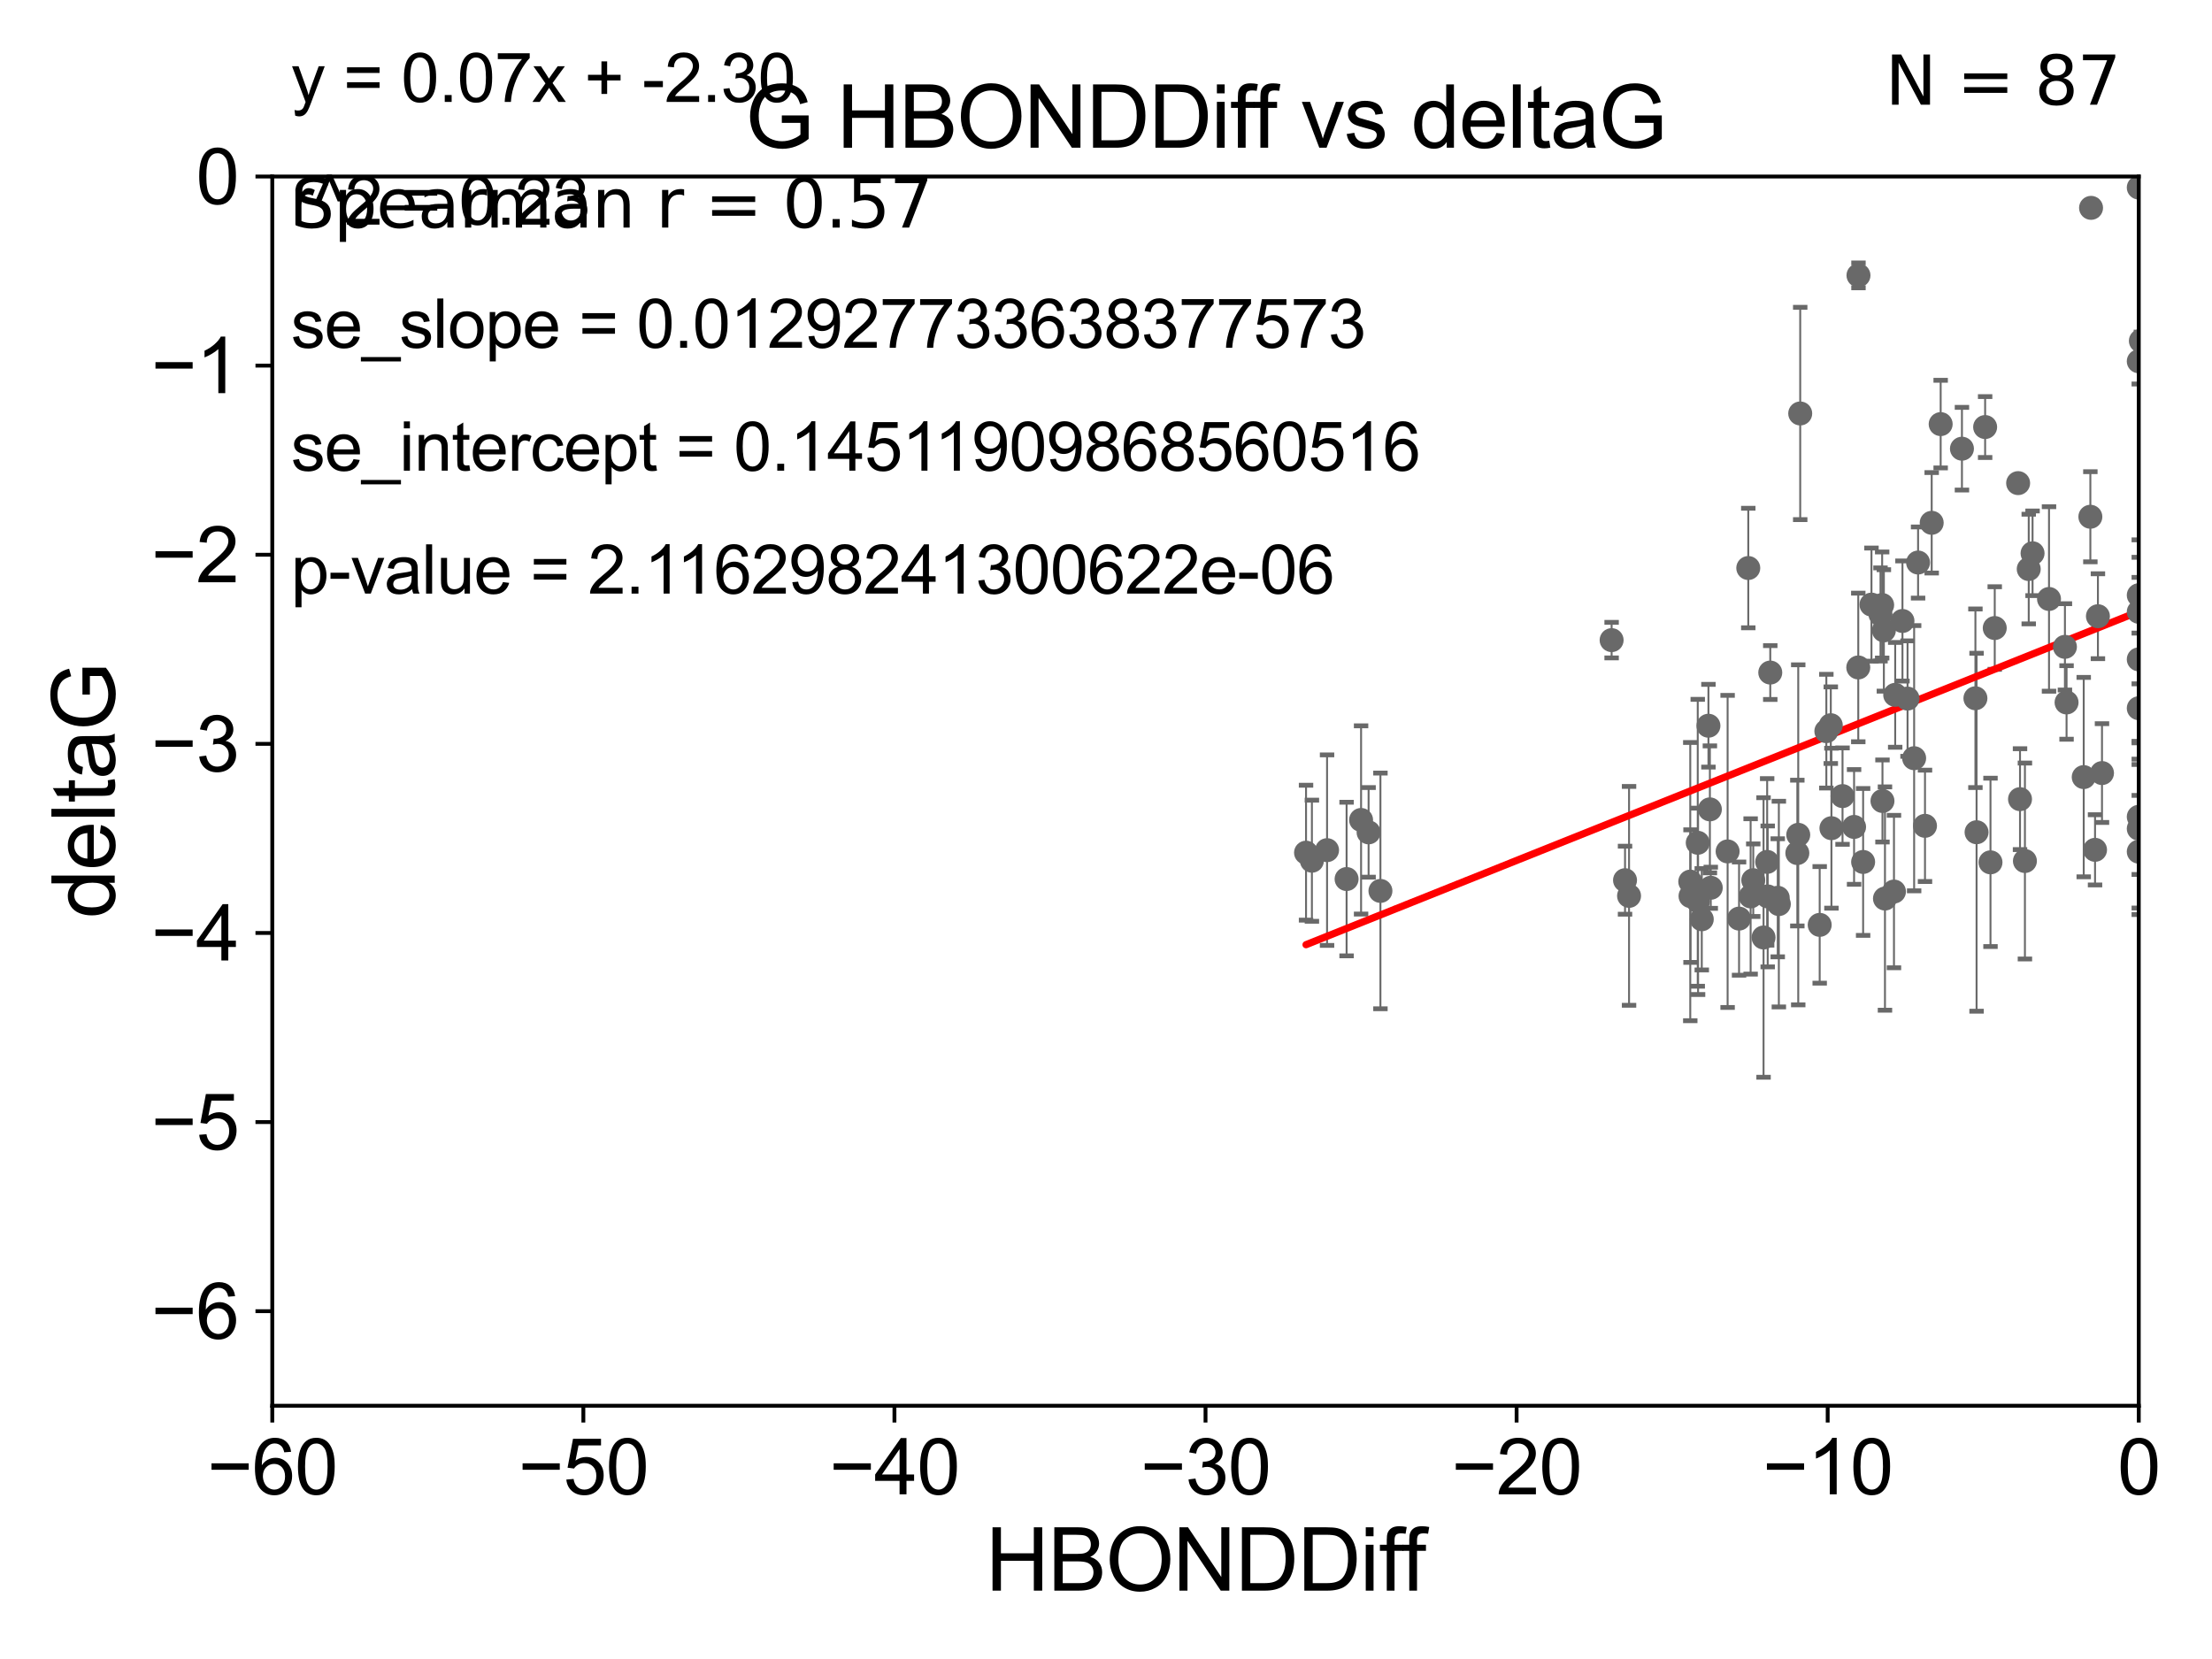 <?xml version="1.0" encoding="utf-8" standalone="no"?>
<!DOCTYPE svg PUBLIC "-//W3C//DTD SVG 1.1//EN"
  "http://www.w3.org/Graphics/SVG/1.1/DTD/svg11.dtd">
<svg xmlns:xlink="http://www.w3.org/1999/xlink" width="460.8pt" height="345.6pt" viewBox="0 0 460.8 345.6" xmlns="http://www.w3.org/2000/svg" version="1.1">
 <defs>
  <style type="text/css">*{stroke-linejoin: round; stroke-linecap: butt}</style>
 </defs>
 <g id="figure_1">
  <g id="patch_1">
   <path d="M 0 345.6 
L 460.8 345.6 
L 460.8 0 
L 0 0 
z
" style="fill: #ffffff"/>
  </g>
  <g id="axes_1">
   <g id="patch_2">
    <path d="M 56.72 292.84 
L 445.545 292.84 
L 445.545 36.775 
L 56.72 36.775 
z
" style="fill: #ffffff"/>
   </g>
   <g id="PathCollection_1">
    <defs>
     <path id="m39ce6641f2" d="M 0 1.118 
C 0.297 1.118 0.581 1 0.791 0.791 
C 1 0.581 1.118 0.297 1.118 0 
C 1.118 -0.297 1 -0.581 0.791 -0.791 
C 0.581 -1 0.297 -1.118 0 -1.118 
C -0.297 -1.118 -0.581 -1 -0.791 -0.791 
C -1 -0.581 -1.118 -0.297 -1.118 0 
C -1.118 0.297 -1 0.581 -0.791 0.791 
C -0.581 1 -0.297 1.118 0 1.118 
z
" style="stroke: #696969"/>
    </defs>
    <g clip-path="url(#p2217778f37)">
     <use xlink:href="#m39ce6641f2" x="365.235" y="183.361" style="fill: #696969; stroke: #696969"/>
     <use xlink:href="#m39ce6641f2" x="339.361" y="186.627" style="fill: #696969; stroke: #696969"/>
     <use xlink:href="#m39ce6641f2" x="374.418" y="177.712" style="fill: #696969; stroke: #696969"/>
     <use xlink:href="#m39ce6641f2" x="353.74" y="187.766" style="fill: #696969; stroke: #696969"/>
     <use xlink:href="#m39ce6641f2" x="338.523" y="183.361" style="fill: #696969; stroke: #696969"/>
     <use xlink:href="#m39ce6641f2" x="273.294" y="179.304" style="fill: #696969; stroke: #696969"/>
     <use xlink:href="#m39ce6641f2" x="362.277" y="191.362" style="fill: #696969; stroke: #696969"/>
     <use xlink:href="#m39ce6641f2" x="352.167" y="186.675" style="fill: #696969; stroke: #696969"/>
     <use xlink:href="#m39ce6641f2" x="379.076" y="192.668" style="fill: #696969; stroke: #696969"/>
     <use xlink:href="#m39ce6641f2" x="283.538" y="170.809" style="fill: #696969; stroke: #696969"/>
     <use xlink:href="#m39ce6641f2" x="285.104" y="173.397" style="fill: #696969; stroke: #696969"/>
     <use xlink:href="#m39ce6641f2" x="353.671" y="175.566" style="fill: #696969; stroke: #696969"/>
     <use xlink:href="#m39ce6641f2" x="364.688" y="186.743" style="fill: #696969; stroke: #696969"/>
     <use xlink:href="#m39ce6641f2" x="280.519" y="183.121" style="fill: #696969; stroke: #696969"/>
     <use xlink:href="#m39ce6641f2" x="381.521" y="172.527" style="fill: #696969; stroke: #696969"/>
     <use xlink:href="#m39ce6641f2" x="368.244" y="186.741" style="fill: #696969; stroke: #696969"/>
     <use xlink:href="#m39ce6641f2" x="287.569" y="185.595" style="fill: #696969; stroke: #696969"/>
     <use xlink:href="#m39ce6641f2" x="368.131" y="179.547" style="fill: #696969; stroke: #696969"/>
     <use xlink:href="#m39ce6641f2" x="383.833" y="165.842" style="fill: #696969; stroke: #696969"/>
     <use xlink:href="#m39ce6641f2" x="352.114" y="183.656" style="fill: #696969; stroke: #696969"/>
     <use xlink:href="#m39ce6641f2" x="359.894" y="177.365" style="fill: #696969; stroke: #696969"/>
     <use xlink:href="#m39ce6641f2" x="367.381" y="195.295" style="fill: #696969; stroke: #696969"/>
     <use xlink:href="#m39ce6641f2" x="381.388" y="151.072" style="fill: #696969; stroke: #696969"/>
     <use xlink:href="#m39ce6641f2" x="370.337" y="187.024" style="fill: #696969; stroke: #696969"/>
     <use xlink:href="#m39ce6641f2" x="459.334" y="116.288" style="fill: #696969; stroke: #696969"/>
     <use xlink:href="#m39ce6641f2" x="375.018" y="86.133" style="fill: #696969; stroke: #696969"/>
     <use xlink:href="#m39ce6641f2" x="392.673" y="187.184" style="fill: #696969; stroke: #696969"/>
     <use xlink:href="#m39ce6641f2" x="426.847" y="124.776" style="fill: #696969; stroke: #696969"/>
     <use xlink:href="#m39ce6641f2" x="356.384" y="184.94" style="fill: #696969; stroke: #696969"/>
     <use xlink:href="#m39ce6641f2" x="388.123" y="179.561" style="fill: #696969; stroke: #696969"/>
     <use xlink:href="#m39ce6641f2" x="354.511" y="191.497" style="fill: #696969; stroke: #696969"/>
     <use xlink:href="#m39ce6641f2" x="422.622" y="118.544" style="fill: #696969; stroke: #696969"/>
     <use xlink:href="#m39ce6641f2" x="386.238" y="172.264" style="fill: #696969; stroke: #696969"/>
     <use xlink:href="#m39ce6641f2" x="380.462" y="152.317" style="fill: #696969; stroke: #696969"/>
     <use xlink:href="#m39ce6641f2" x="355.898" y="151.181" style="fill: #696969; stroke: #696969"/>
     <use xlink:href="#m39ce6641f2" x="387.155" y="57.363" style="fill: #696969; stroke: #696969"/>
     <use xlink:href="#m39ce6641f2" x="430.163" y="134.75" style="fill: #696969; stroke: #696969"/>
     <use xlink:href="#m39ce6641f2" x="370.567" y="188.337" style="fill: #696969; stroke: #696969"/>
     <use xlink:href="#m39ce6641f2" x="276.451" y="177.103" style="fill: #696969; stroke: #696969"/>
     <use xlink:href="#m39ce6641f2" x="356.2" y="168.607" style="fill: #696969; stroke: #696969"/>
     <use xlink:href="#m39ce6641f2" x="404.276" y="88.35" style="fill: #696969; stroke: #696969"/>
     <use xlink:href="#m39ce6641f2" x="436.436" y="177.035" style="fill: #696969; stroke: #696969"/>
     <use xlink:href="#m39ce6641f2" x="272.071" y="177.627" style="fill: #696969; stroke: #696969"/>
     <use xlink:href="#m39ce6641f2" x="445.545" y="177.423" style="fill: #696969; stroke: #696969"/>
     <use xlink:href="#m39ce6641f2" x="392.153" y="166.859" style="fill: #696969; stroke: #696969"/>
     <use xlink:href="#m39ce6641f2" x="415.542" y="130.831" style="fill: #696969; stroke: #696969"/>
     <use xlink:href="#m39ce6641f2" x="398.75" y="157.948" style="fill: #696969; stroke: #696969"/>
     <use xlink:href="#m39ce6641f2" x="445.545" y="39.074" style="fill: #696969; stroke: #696969"/>
     <use xlink:href="#m39ce6641f2" x="387.112" y="139.042" style="fill: #696969; stroke: #696969"/>
     <use xlink:href="#m39ce6641f2" x="423.42" y="115.259" style="fill: #696969; stroke: #696969"/>
     <use xlink:href="#m39ce6641f2" x="374.606" y="173.908" style="fill: #696969; stroke: #696969"/>
     <use xlink:href="#m39ce6641f2" x="396.319" y="129.363" style="fill: #696969; stroke: #696969"/>
     <use xlink:href="#m39ce6641f2" x="399.572" y="117.184" style="fill: #696969; stroke: #696969"/>
     <use xlink:href="#m39ce6641f2" x="397.375" y="145.529" style="fill: #696969; stroke: #696969"/>
     <use xlink:href="#m39ce6641f2" x="413.54" y="88.96" style="fill: #696969; stroke: #696969"/>
     <use xlink:href="#m39ce6641f2" x="391.743" y="127.998" style="fill: #696969; stroke: #696969"/>
     <use xlink:href="#m39ce6641f2" x="411.755" y="173.37" style="fill: #696969; stroke: #696969"/>
     <use xlink:href="#m39ce6641f2" x="368.779" y="140.106" style="fill: #696969; stroke: #696969"/>
     <use xlink:href="#m39ce6641f2" x="411.516" y="145.462" style="fill: #696969; stroke: #696969"/>
     <use xlink:href="#m39ce6641f2" x="408.709" y="93.472" style="fill: #696969; stroke: #696969"/>
     <use xlink:href="#m39ce6641f2" x="420.414" y="100.642" style="fill: #696969; stroke: #696969"/>
     <use xlink:href="#m39ce6641f2" x="445.545" y="147.535" style="fill: #696969; stroke: #696969"/>
     <use xlink:href="#m39ce6641f2" x="401.012" y="172.036" style="fill: #696969; stroke: #696969"/>
     <use xlink:href="#m39ce6641f2" x="434.077" y="161.883" style="fill: #696969; stroke: #696969"/>
     <use xlink:href="#m39ce6641f2" x="389.863" y="125.95" style="fill: #696969; stroke: #696969"/>
     <use xlink:href="#m39ce6641f2" x="437.884" y="161.044" style="fill: #696969; stroke: #696969"/>
     <use xlink:href="#m39ce6641f2" x="392.087" y="126.034" style="fill: #696969; stroke: #696969"/>
     <use xlink:href="#m39ce6641f2" x="421.828" y="179.365" style="fill: #696969; stroke: #696969"/>
     <use xlink:href="#m39ce6641f2" x="445.545" y="137.356" style="fill: #696969; stroke: #696969"/>
     <use xlink:href="#m39ce6641f2" x="435.46" y="107.649" style="fill: #696969; stroke: #696969"/>
     <use xlink:href="#m39ce6641f2" x="430.503" y="146.332" style="fill: #696969; stroke: #696969"/>
     <use xlink:href="#m39ce6641f2" x="402.407" y="108.91" style="fill: #696969; stroke: #696969"/>
     <use xlink:href="#m39ce6641f2" x="437.036" y="128.37" style="fill: #696969; stroke: #696969"/>
     <use xlink:href="#m39ce6641f2" x="394.803" y="144.75" style="fill: #696969; stroke: #696969"/>
     <use xlink:href="#m39ce6641f2" x="445.545" y="172.629" style="fill: #696969; stroke: #696969"/>
     <use xlink:href="#m39ce6641f2" x="394.549" y="185.726" style="fill: #696969; stroke: #696969"/>
     <use xlink:href="#m39ce6641f2" x="414.657" y="179.642" style="fill: #696969; stroke: #696969"/>
     <use xlink:href="#m39ce6641f2" x="445.545" y="127.457" style="fill: #696969; stroke: #696969"/>
     <use xlink:href="#m39ce6641f2" x="420.807" y="166.478" style="fill: #696969; stroke: #696969"/>
     <use xlink:href="#m39ce6641f2" x="445.545" y="123.993" style="fill: #696969; stroke: #696969"/>
     <use xlink:href="#m39ce6641f2" x="445.545" y="75.265" style="fill: #696969; stroke: #696969"/>
     <use xlink:href="#m39ce6641f2" x="435.604" y="43.3" style="fill: #696969; stroke: #696969"/>
     <use xlink:href="#m39ce6641f2" x="445.982" y="71.012" style="fill: #696969; stroke: #696969"/>
     <use xlink:href="#m39ce6641f2" x="392.445" y="131.327" style="fill: #696969; stroke: #696969"/>
     <use xlink:href="#m39ce6641f2" x="364.198" y="118.329" style="fill: #696969; stroke: #696969"/>
     <use xlink:href="#m39ce6641f2" x="335.73" y="133.35" style="fill: #696969; stroke: #696969"/>
     <use xlink:href="#m39ce6641f2" x="445.545" y="170.152" style="fill: #696969; stroke: #696969"/>
    </g>
   </g>
   <g id="matplotlib.axis_1">
    <g id="xtick_1">
     <g id="line2d_1">
      <defs>
       <path id="mf9c0ed2d67" d="M 0 0 
L 0 3.5 
" style="stroke: #000000; stroke-width: 0.8"/>
      </defs>
      <g>
       <use xlink:href="#mf9c0ed2d67" x="56.72" y="292.84" style="stroke: #000000; stroke-width: 0.8"/>
      </g>
     </g>
     <g id="text_1">
      <!-- −60 -->
      <g transform="translate(43.15 311.293)scale(0.16 -0.16)">
       <defs>
        <path id="ArialMT-2212" d="M 3381 1997 
L 356 1997 
L 356 2522 
L 3381 2522 
L 3381 1997 
z
" transform="scale(0.016)"/>
        <path id="ArialMT-36" d="M 3184 3459 
L 2625 3416 
Q 2550 3747 2413 3897 
Q 2184 4138 1850 4138 
Q 1581 4138 1378 3988 
Q 1113 3794 959 3422 
Q 806 3050 800 2363 
Q 1003 2672 1297 2822 
Q 1591 2972 1913 2972 
Q 2475 2972 2870 2558 
Q 3266 2144 3266 1488 
Q 3266 1056 3080 686 
Q 2894 316 2569 119 
Q 2244 -78 1831 -78 
Q 1128 -78 684 439 
Q 241 956 241 2144 
Q 241 3472 731 4075 
Q 1159 4600 1884 4600 
Q 2425 4600 2770 4297 
Q 3116 3994 3184 3459 
z
M 888 1484 
Q 888 1194 1011 928 
Q 1134 663 1356 523 
Q 1578 384 1822 384 
Q 2178 384 2434 671 
Q 2691 959 2691 1453 
Q 2691 1928 2437 2201 
Q 2184 2475 1800 2475 
Q 1419 2475 1153 2201 
Q 888 1928 888 1484 
z
" transform="scale(0.016)"/>
        <path id="ArialMT-30" d="M 266 2259 
Q 266 3072 433 3567 
Q 600 4063 929 4331 
Q 1259 4600 1759 4600 
Q 2128 4600 2406 4451 
Q 2684 4303 2865 4023 
Q 3047 3744 3150 3342 
Q 3253 2941 3253 2259 
Q 3253 1453 3087 958 
Q 2922 463 2592 192 
Q 2263 -78 1759 -78 
Q 1097 -78 719 397 
Q 266 969 266 2259 
z
M 844 2259 
Q 844 1131 1108 757 
Q 1372 384 1759 384 
Q 2147 384 2411 759 
Q 2675 1134 2675 2259 
Q 2675 3391 2411 3762 
Q 2147 4134 1753 4134 
Q 1366 4134 1134 3806 
Q 844 3388 844 2259 
z
" transform="scale(0.016)"/>
       </defs>
       <use xlink:href="#ArialMT-2212"/>
       <use xlink:href="#ArialMT-36" x="58.398"/>
       <use xlink:href="#ArialMT-30" x="114.014"/>
      </g>
     </g>
    </g>
    <g id="xtick_2">
     <g id="line2d_2">
      <g>
       <use xlink:href="#mf9c0ed2d67" x="121.524" y="292.84" style="stroke: #000000; stroke-width: 0.8"/>
      </g>
     </g>
     <g id="text_2">
      <!-- −50 -->
      <g transform="translate(107.954 311.293)scale(0.16 -0.16)">
       <defs>
        <path id="ArialMT-35" d="M 266 1200 
L 856 1250 
Q 922 819 1161 601 
Q 1400 384 1738 384 
Q 2144 384 2425 690 
Q 2706 997 2706 1503 
Q 2706 1984 2436 2262 
Q 2166 2541 1728 2541 
Q 1456 2541 1237 2417 
Q 1019 2294 894 2097 
L 366 2166 
L 809 4519 
L 3088 4519 
L 3088 3981 
L 1259 3981 
L 1013 2750 
Q 1425 3038 1878 3038 
Q 2478 3038 2890 2622 
Q 3303 2206 3303 1553 
Q 3303 931 2941 478 
Q 2500 -78 1738 -78 
Q 1113 -78 717 272 
Q 322 622 266 1200 
z
" transform="scale(0.016)"/>
       </defs>
       <use xlink:href="#ArialMT-2212"/>
       <use xlink:href="#ArialMT-35" x="58.398"/>
       <use xlink:href="#ArialMT-30" x="114.014"/>
      </g>
     </g>
    </g>
    <g id="xtick_3">
     <g id="line2d_3">
      <g>
       <use xlink:href="#mf9c0ed2d67" x="186.328" y="292.84" style="stroke: #000000; stroke-width: 0.8"/>
      </g>
     </g>
     <g id="text_3">
      <!-- −40 -->
      <g transform="translate(172.758 311.293)scale(0.16 -0.16)">
       <defs>
        <path id="ArialMT-34" d="M 2069 0 
L 2069 1097 
L 81 1097 
L 81 1613 
L 2172 4581 
L 2631 4581 
L 2631 1613 
L 3250 1613 
L 3250 1097 
L 2631 1097 
L 2631 0 
L 2069 0 
z
M 2069 1613 
L 2069 3678 
L 634 1613 
L 2069 1613 
z
" transform="scale(0.016)"/>
       </defs>
       <use xlink:href="#ArialMT-2212"/>
       <use xlink:href="#ArialMT-34" x="58.398"/>
       <use xlink:href="#ArialMT-30" x="114.014"/>
      </g>
     </g>
    </g>
    <g id="xtick_4">
     <g id="line2d_4">
      <g>
       <use xlink:href="#mf9c0ed2d67" x="251.132" y="292.84" style="stroke: #000000; stroke-width: 0.8"/>
      </g>
     </g>
     <g id="text_4">
      <!-- −30 -->
      <g transform="translate(237.562 311.293)scale(0.16 -0.16)">
       <defs>
        <path id="ArialMT-33" d="M 269 1209 
L 831 1284 
Q 928 806 1161 595 
Q 1394 384 1728 384 
Q 2125 384 2398 659 
Q 2672 934 2672 1341 
Q 2672 1728 2419 1979 
Q 2166 2231 1775 2231 
Q 1616 2231 1378 2169 
L 1441 2663 
Q 1497 2656 1531 2656 
Q 1891 2656 2178 2843 
Q 2466 3031 2466 3422 
Q 2466 3731 2256 3934 
Q 2047 4138 1716 4138 
Q 1388 4138 1169 3931 
Q 950 3725 888 3313 
L 325 3413 
Q 428 3978 793 4289 
Q 1159 4600 1703 4600 
Q 2078 4600 2393 4439 
Q 2709 4278 2876 4000 
Q 3044 3722 3044 3409 
Q 3044 3113 2884 2869 
Q 2725 2625 2413 2481 
Q 2819 2388 3044 2092 
Q 3269 1797 3269 1353 
Q 3269 753 2831 336 
Q 2394 -81 1725 -81 
Q 1122 -81 723 278 
Q 325 638 269 1209 
z
" transform="scale(0.016)"/>
       </defs>
       <use xlink:href="#ArialMT-2212"/>
       <use xlink:href="#ArialMT-33" x="58.398"/>
       <use xlink:href="#ArialMT-30" x="114.014"/>
      </g>
     </g>
    </g>
    <g id="xtick_5">
     <g id="line2d_5">
      <g>
       <use xlink:href="#mf9c0ed2d67" x="315.937" y="292.84" style="stroke: #000000; stroke-width: 0.8"/>
      </g>
     </g>
     <g id="text_5">
      <!-- −20 -->
      <g transform="translate(302.367 311.293)scale(0.16 -0.16)">
       <defs>
        <path id="ArialMT-32" d="M 3222 541 
L 3222 0 
L 194 0 
Q 188 203 259 391 
Q 375 700 629 1000 
Q 884 1300 1366 1694 
Q 2113 2306 2375 2664 
Q 2638 3022 2638 3341 
Q 2638 3675 2398 3904 
Q 2159 4134 1775 4134 
Q 1369 4134 1125 3890 
Q 881 3647 878 3216 
L 300 3275 
Q 359 3922 746 4261 
Q 1134 4600 1788 4600 
Q 2447 4600 2831 4234 
Q 3216 3869 3216 3328 
Q 3216 3053 3103 2787 
Q 2991 2522 2730 2228 
Q 2469 1934 1863 1422 
Q 1356 997 1212 845 
Q 1069 694 975 541 
L 3222 541 
z
" transform="scale(0.016)"/>
       </defs>
       <use xlink:href="#ArialMT-2212"/>
       <use xlink:href="#ArialMT-32" x="58.398"/>
       <use xlink:href="#ArialMT-30" x="114.014"/>
      </g>
     </g>
    </g>
    <g id="xtick_6">
     <g id="line2d_6">
      <g>
       <use xlink:href="#mf9c0ed2d67" x="380.741" y="292.84" style="stroke: #000000; stroke-width: 0.8"/>
      </g>
     </g>
     <g id="text_6">
      <!-- −10 -->
      <g transform="translate(367.171 311.293)scale(0.16 -0.16)">
       <defs>
        <path id="ArialMT-31" d="M 2384 0 
L 1822 0 
L 1822 3584 
Q 1619 3391 1289 3197 
Q 959 3003 697 2906 
L 697 3450 
Q 1169 3672 1522 3987 
Q 1875 4303 2022 4600 
L 2384 4600 
L 2384 0 
z
" transform="scale(0.016)"/>
       </defs>
       <use xlink:href="#ArialMT-2212"/>
       <use xlink:href="#ArialMT-31" x="58.398"/>
       <use xlink:href="#ArialMT-30" x="114.014"/>
      </g>
     </g>
    </g>
    <g id="xtick_7">
     <g id="line2d_7">
      <g>
       <use xlink:href="#mf9c0ed2d67" x="445.545" y="292.84" style="stroke: #000000; stroke-width: 0.8"/>
      </g>
     </g>
     <g id="text_7">
      <!-- 0 -->
      <g transform="translate(441.096 311.293)scale(0.16 -0.16)">
       <use xlink:href="#ArialMT-30"/>
      </g>
     </g>
    </g>
    <g id="text_8">
     <!-- HBONDDiff -->
     <g transform="translate(205.287 331.357)scale(0.18 -0.18)">
      <defs>
       <path id="ArialMT-48" d="M 513 0 
L 513 4581 
L 1119 4581 
L 1119 2700 
L 3500 2700 
L 3500 4581 
L 4106 4581 
L 4106 0 
L 3500 0 
L 3500 2159 
L 1119 2159 
L 1119 0 
L 513 0 
z
" transform="scale(0.016)"/>
       <path id="ArialMT-42" d="M 469 0 
L 469 4581 
L 2188 4581 
Q 2713 4581 3030 4442 
Q 3347 4303 3526 4014 
Q 3706 3725 3706 3409 
Q 3706 3116 3547 2856 
Q 3388 2597 3066 2438 
Q 3481 2316 3704 2022 
Q 3928 1728 3928 1328 
Q 3928 1006 3792 729 
Q 3656 453 3456 303 
Q 3256 153 2954 76 
Q 2653 0 2216 0 
L 469 0 
z
M 1075 2656 
L 2066 2656 
Q 2469 2656 2644 2709 
Q 2875 2778 2992 2937 
Q 3109 3097 3109 3338 
Q 3109 3566 3000 3739 
Q 2891 3913 2687 3977 
Q 2484 4041 1991 4041 
L 1075 4041 
L 1075 2656 
z
M 1075 541 
L 2216 541 
Q 2509 541 2628 563 
Q 2838 600 2978 687 
Q 3119 775 3209 942 
Q 3300 1109 3300 1328 
Q 3300 1584 3169 1773 
Q 3038 1963 2805 2039 
Q 2572 2116 2134 2116 
L 1075 2116 
L 1075 541 
z
" transform="scale(0.016)"/>
       <path id="ArialMT-4f" d="M 309 2231 
Q 309 3372 921 4017 
Q 1534 4663 2503 4663 
Q 3138 4663 3647 4359 
Q 4156 4056 4423 3514 
Q 4691 2972 4691 2284 
Q 4691 1588 4409 1038 
Q 4128 488 3612 205 
Q 3097 -78 2500 -78 
Q 1853 -78 1343 234 
Q 834 547 571 1087 
Q 309 1628 309 2231 
z
M 934 2222 
Q 934 1394 1379 917 
Q 1825 441 2497 441 
Q 3181 441 3623 922 
Q 4066 1403 4066 2288 
Q 4066 2847 3877 3264 
Q 3688 3681 3323 3911 
Q 2959 4141 2506 4141 
Q 1863 4141 1398 3698 
Q 934 3256 934 2222 
z
" transform="scale(0.016)"/>
       <path id="ArialMT-4e" d="M 488 0 
L 488 4581 
L 1109 4581 
L 3516 984 
L 3516 4581 
L 4097 4581 
L 4097 0 
L 3475 0 
L 1069 3600 
L 1069 0 
L 488 0 
z
" transform="scale(0.016)"/>
       <path id="ArialMT-44" d="M 494 0 
L 494 4581 
L 2072 4581 
Q 2606 4581 2888 4516 
Q 3281 4425 3559 4188 
Q 3922 3881 4101 3404 
Q 4281 2928 4281 2316 
Q 4281 1794 4159 1391 
Q 4038 988 3847 723 
Q 3656 459 3429 307 
Q 3203 156 2883 78 
Q 2563 0 2147 0 
L 494 0 
z
M 1100 541 
L 2078 541 
Q 2531 541 2789 625 
Q 3047 709 3200 863 
Q 3416 1078 3536 1442 
Q 3656 1806 3656 2325 
Q 3656 3044 3420 3430 
Q 3184 3816 2847 3947 
Q 2603 4041 2063 4041 
L 1100 4041 
L 1100 541 
z
" transform="scale(0.016)"/>
       <path id="ArialMT-69" d="M 425 3934 
L 425 4581 
L 988 4581 
L 988 3934 
L 425 3934 
z
M 425 0 
L 425 3319 
L 988 3319 
L 988 0 
L 425 0 
z
" transform="scale(0.016)"/>
       <path id="ArialMT-66" d="M 556 0 
L 556 2881 
L 59 2881 
L 59 3319 
L 556 3319 
L 556 3672 
Q 556 4006 616 4169 
Q 697 4388 901 4523 
Q 1106 4659 1475 4659 
Q 1713 4659 2000 4603 
L 1916 4113 
Q 1741 4144 1584 4144 
Q 1328 4144 1222 4034 
Q 1116 3925 1116 3625 
L 1116 3319 
L 1763 3319 
L 1763 2881 
L 1116 2881 
L 1116 0 
L 556 0 
z
" transform="scale(0.016)"/>
      </defs>
      <use xlink:href="#ArialMT-48"/>
      <use xlink:href="#ArialMT-42" x="72.217"/>
      <use xlink:href="#ArialMT-4f" x="138.916"/>
      <use xlink:href="#ArialMT-4e" x="216.699"/>
      <use xlink:href="#ArialMT-44" x="288.916"/>
      <use xlink:href="#ArialMT-44" x="361.133"/>
      <use xlink:href="#ArialMT-69" x="433.35"/>
      <use xlink:href="#ArialMT-66" x="455.566"/>
      <use xlink:href="#ArialMT-66" x="481.6"/>
     </g>
    </g>
   </g>
   <g id="matplotlib.axis_2">
    <g id="ytick_1">
     <g id="line2d_8">
      <defs>
       <path id="m5a63c1bd28" d="M 0 0 
L -3.5 0 
" style="stroke: #000000; stroke-width: 0.8"/>
      </defs>
      <g>
       <use xlink:href="#m5a63c1bd28" x="56.72" y="273.143" style="stroke: #000000; stroke-width: 0.8"/>
      </g>
     </g>
     <g id="text_9">
      <!-- −6 -->
      <g transform="translate(31.477 278.869)scale(0.16 -0.16)">
       <use xlink:href="#ArialMT-2212"/>
       <use xlink:href="#ArialMT-36" x="58.398"/>
      </g>
     </g>
    </g>
    <g id="ytick_2">
     <g id="line2d_9">
      <g>
       <use xlink:href="#m5a63c1bd28" x="56.72" y="233.748" style="stroke: #000000; stroke-width: 0.8"/>
      </g>
     </g>
     <g id="text_10">
      <!-- −5 -->
      <g transform="translate(31.477 239.474)scale(0.16 -0.16)">
       <use xlink:href="#ArialMT-2212"/>
       <use xlink:href="#ArialMT-35" x="58.398"/>
      </g>
     </g>
    </g>
    <g id="ytick_3">
     <g id="line2d_10">
      <g>
       <use xlink:href="#m5a63c1bd28" x="56.72" y="194.353" style="stroke: #000000; stroke-width: 0.8"/>
      </g>
     </g>
     <g id="text_11">
      <!-- −4 -->
      <g transform="translate(31.477 200.08)scale(0.16 -0.16)">
       <use xlink:href="#ArialMT-2212"/>
       <use xlink:href="#ArialMT-34" x="58.398"/>
      </g>
     </g>
    </g>
    <g id="ytick_4">
     <g id="line2d_11">
      <g>
       <use xlink:href="#m5a63c1bd28" x="56.72" y="154.959" style="stroke: #000000; stroke-width: 0.8"/>
      </g>
     </g>
     <g id="text_12">
      <!-- −3 -->
      <g transform="translate(31.477 160.685)scale(0.16 -0.16)">
       <use xlink:href="#ArialMT-2212"/>
       <use xlink:href="#ArialMT-33" x="58.398"/>
      </g>
     </g>
    </g>
    <g id="ytick_5">
     <g id="line2d_12">
      <g>
       <use xlink:href="#m5a63c1bd28" x="56.72" y="115.564" style="stroke: #000000; stroke-width: 0.8"/>
      </g>
     </g>
     <g id="text_13">
      <!-- −2 -->
      <g transform="translate(31.477 121.29)scale(0.16 -0.16)">
       <use xlink:href="#ArialMT-2212"/>
       <use xlink:href="#ArialMT-32" x="58.398"/>
      </g>
     </g>
    </g>
    <g id="ytick_6">
     <g id="line2d_13">
      <g>
       <use xlink:href="#m5a63c1bd28" x="56.72" y="76.17" style="stroke: #000000; stroke-width: 0.8"/>
      </g>
     </g>
     <g id="text_14">
      <!-- −1 -->
      <g transform="translate(31.477 81.896)scale(0.16 -0.16)">
       <use xlink:href="#ArialMT-2212"/>
       <use xlink:href="#ArialMT-31" x="58.398"/>
      </g>
     </g>
    </g>
    <g id="ytick_7">
     <g id="line2d_14">
      <g>
       <use xlink:href="#m5a63c1bd28" x="56.72" y="36.775" style="stroke: #000000; stroke-width: 0.8"/>
      </g>
     </g>
     <g id="text_15">
      <!-- 0 -->
      <g transform="translate(40.822 42.501)scale(0.16 -0.16)">
       <use xlink:href="#ArialMT-30"/>
      </g>
     </g>
    </g>
    <g id="text_16">
     <!-- deltaG -->
     <g transform="translate(23.9 191.322)rotate(-90)scale(0.18 -0.18)">
      <defs>
       <path id="ArialMT-64" d="M 2575 0 
L 2575 419 
Q 2259 -75 1647 -75 
Q 1250 -75 917 144 
Q 584 363 401 755 
Q 219 1147 219 1656 
Q 219 2153 384 2558 
Q 550 2963 881 3178 
Q 1213 3394 1622 3394 
Q 1922 3394 2156 3267 
Q 2391 3141 2538 2938 
L 2538 4581 
L 3097 4581 
L 3097 0 
L 2575 0 
z
M 797 1656 
Q 797 1019 1065 703 
Q 1334 388 1700 388 
Q 2069 388 2326 689 
Q 2584 991 2584 1609 
Q 2584 2291 2321 2609 
Q 2059 2928 1675 2928 
Q 1300 2928 1048 2622 
Q 797 2316 797 1656 
z
" transform="scale(0.016)"/>
       <path id="ArialMT-65" d="M 2694 1069 
L 3275 997 
Q 3138 488 2766 206 
Q 2394 -75 1816 -75 
Q 1088 -75 661 373 
Q 234 822 234 1631 
Q 234 2469 665 2931 
Q 1097 3394 1784 3394 
Q 2450 3394 2872 2941 
Q 3294 2488 3294 1666 
Q 3294 1616 3291 1516 
L 816 1516 
Q 847 969 1125 678 
Q 1403 388 1819 388 
Q 2128 388 2347 550 
Q 2566 713 2694 1069 
z
M 847 1978 
L 2700 1978 
Q 2663 2397 2488 2606 
Q 2219 2931 1791 2931 
Q 1403 2931 1139 2672 
Q 875 2413 847 1978 
z
" transform="scale(0.016)"/>
       <path id="ArialMT-6c" d="M 409 0 
L 409 4581 
L 972 4581 
L 972 0 
L 409 0 
z
" transform="scale(0.016)"/>
       <path id="ArialMT-74" d="M 1650 503 
L 1731 6 
Q 1494 -44 1306 -44 
Q 1000 -44 831 53 
Q 663 150 594 308 
Q 525 466 525 972 
L 525 2881 
L 113 2881 
L 113 3319 
L 525 3319 
L 525 4141 
L 1084 4478 
L 1084 3319 
L 1650 3319 
L 1650 2881 
L 1084 2881 
L 1084 941 
Q 1084 700 1114 631 
Q 1144 563 1211 522 
Q 1278 481 1403 481 
Q 1497 481 1650 503 
z
" transform="scale(0.016)"/>
       <path id="ArialMT-61" d="M 2588 409 
Q 2275 144 1986 34 
Q 1697 -75 1366 -75 
Q 819 -75 525 192 
Q 231 459 231 875 
Q 231 1119 342 1320 
Q 453 1522 633 1644 
Q 813 1766 1038 1828 
Q 1203 1872 1538 1913 
Q 2219 1994 2541 2106 
Q 2544 2222 2544 2253 
Q 2544 2597 2384 2738 
Q 2169 2928 1744 2928 
Q 1347 2928 1158 2789 
Q 969 2650 878 2297 
L 328 2372 
Q 403 2725 575 2942 
Q 747 3159 1072 3276 
Q 1397 3394 1825 3394 
Q 2250 3394 2515 3294 
Q 2781 3194 2906 3042 
Q 3031 2891 3081 2659 
Q 3109 2516 3109 2141 
L 3109 1391 
Q 3109 606 3145 398 
Q 3181 191 3288 0 
L 2700 0 
Q 2613 175 2588 409 
z
M 2541 1666 
Q 2234 1541 1622 1453 
Q 1275 1403 1131 1340 
Q 988 1278 909 1158 
Q 831 1038 831 891 
Q 831 666 1001 516 
Q 1172 366 1500 366 
Q 1825 366 2078 508 
Q 2331 650 2450 897 
Q 2541 1088 2541 1459 
L 2541 1666 
z
" transform="scale(0.016)"/>
       <path id="ArialMT-47" d="M 2638 1797 
L 2638 2334 
L 4578 2338 
L 4578 638 
Q 4131 281 3656 101 
Q 3181 -78 2681 -78 
Q 2006 -78 1454 211 
Q 903 500 622 1047 
Q 341 1594 341 2269 
Q 341 2938 620 3517 
Q 900 4097 1425 4378 
Q 1950 4659 2634 4659 
Q 3131 4659 3532 4498 
Q 3934 4338 4162 4050 
Q 4391 3763 4509 3300 
L 3963 3150 
Q 3859 3500 3706 3700 
Q 3553 3900 3268 4020 
Q 2984 4141 2638 4141 
Q 2222 4141 1919 4014 
Q 1616 3888 1430 3681 
Q 1244 3475 1141 3228 
Q 966 2803 966 2306 
Q 966 1694 1177 1281 
Q 1388 869 1791 669 
Q 2194 469 2647 469 
Q 3041 469 3416 620 
Q 3791 772 3984 944 
L 3984 1797 
L 2638 1797 
z
" transform="scale(0.016)"/>
      </defs>
      <use xlink:href="#ArialMT-64"/>
      <use xlink:href="#ArialMT-65" x="55.615"/>
      <use xlink:href="#ArialMT-6c" x="111.23"/>
      <use xlink:href="#ArialMT-74" x="133.447"/>
      <use xlink:href="#ArialMT-61" x="161.23"/>
      <use xlink:href="#ArialMT-47" x="216.846"/>
     </g>
    </g>
   </g>
   <g id="LineCollection_1">
    <path d="M 365.235 190.918 
L 365.235 175.804 
" clip-path="url(#p2217778f37)" style="fill: none; stroke: #696969; stroke-width: 0.4"/>
    <path d="M 339.361 209.422 
L 339.361 163.832 
" clip-path="url(#p2217778f37)" style="fill: none; stroke: #696969; stroke-width: 0.4"/>
    <path d="M 374.418 192.894 
L 374.418 162.53 
" clip-path="url(#p2217778f37)" style="fill: none; stroke: #696969; stroke-width: 0.4"/>
    <path d="M 353.74 207.177 
L 353.74 168.355 
" clip-path="url(#p2217778f37)" style="fill: none; stroke: #696969; stroke-width: 0.4"/>
    <path d="M 338.523 190.447 
L 338.523 176.274 
" clip-path="url(#p2217778f37)" style="fill: none; stroke: #696969; stroke-width: 0.4"/>
    <path d="M 273.294 191.921 
L 273.294 166.688 
" clip-path="url(#p2217778f37)" style="fill: none; stroke: #696969; stroke-width: 0.4"/>
    <path d="M 362.277 203.155 
L 362.277 179.569 
" clip-path="url(#p2217778f37)" style="fill: none; stroke: #696969; stroke-width: 0.4"/>
    <path d="M 352.167 200.482 
L 352.167 172.868 
" clip-path="url(#p2217778f37)" style="fill: none; stroke: #696969; stroke-width: 0.4"/>
    <path d="M 379.076 204.811 
L 379.076 180.525 
" clip-path="url(#p2217778f37)" style="fill: none; stroke: #696969; stroke-width: 0.4"/>
    <path d="M 283.538 190.416 
L 283.538 151.203 
" clip-path="url(#p2217778f37)" style="fill: none; stroke: #696969; stroke-width: 0.4"/>
    <path d="M 285.104 182.729 
L 285.104 164.065 
" clip-path="url(#p2217778f37)" style="fill: none; stroke: #696969; stroke-width: 0.4"/>
    <path d="M 353.671 205.447 
L 353.671 145.685 
" clip-path="url(#p2217778f37)" style="fill: none; stroke: #696969; stroke-width: 0.4"/>
    <path d="M 364.688 202.923 
L 364.688 170.563 
" clip-path="url(#p2217778f37)" style="fill: none; stroke: #696969; stroke-width: 0.4"/>
    <path d="M 280.519 199.12 
L 280.519 167.123 
" clip-path="url(#p2217778f37)" style="fill: none; stroke: #696969; stroke-width: 0.4"/>
    <path d="M 381.521 189.186 
L 381.521 155.867 
" clip-path="url(#p2217778f37)" style="fill: none; stroke: #696969; stroke-width: 0.4"/>
    <path d="M 368.244 201.422 
L 368.244 172.061 
" clip-path="url(#p2217778f37)" style="fill: none; stroke: #696969; stroke-width: 0.4"/>
    <path d="M 287.569 210.144 
L 287.569 161.047 
" clip-path="url(#p2217778f37)" style="fill: none; stroke: #696969; stroke-width: 0.4"/>
    <path d="M 368.131 196.891 
L 368.131 162.203 
" clip-path="url(#p2217778f37)" style="fill: none; stroke: #696969; stroke-width: 0.4"/>
    <path d="M 383.833 175.881 
L 383.833 155.804 
" clip-path="url(#p2217778f37)" style="fill: none; stroke: #696969; stroke-width: 0.4"/>
    <path d="M 352.114 212.633 
L 352.114 154.679 
" clip-path="url(#p2217778f37)" style="fill: none; stroke: #696969; stroke-width: 0.4"/>
    <path d="M 359.894 209.872 
L 359.894 144.859 
" clip-path="url(#p2217778f37)" style="fill: none; stroke: #696969; stroke-width: 0.4"/>
    <path d="M 367.381 224.411 
L 367.381 166.18 
" clip-path="url(#p2217778f37)" style="fill: none; stroke: #696969; stroke-width: 0.4"/>
    <path d="M 381.388 159.052 
L 381.388 143.092 
" clip-path="url(#p2217778f37)" style="fill: none; stroke: #696969; stroke-width: 0.4"/>
    <path d="M 370.337 199.324 
L 370.337 174.725 
" clip-path="url(#p2217778f37)" style="fill: none; stroke: #696969; stroke-width: 0.4"/>
    <path d="M 459.334 121.701 
L 459.334 110.875 
" clip-path="url(#p2217778f37)" style="fill: none; stroke: #696969; stroke-width: 0.4"/>
    <path d="M 375.018 108.244 
L 375.018 64.022 
" clip-path="url(#p2217778f37)" style="fill: none; stroke: #696969; stroke-width: 0.4"/>
    <path d="M 392.673 210.444 
L 392.673 163.924 
" clip-path="url(#p2217778f37)" style="fill: none; stroke: #696969; stroke-width: 0.4"/>
    <path d="M 426.847 143.992 
L 426.847 105.56 
" clip-path="url(#p2217778f37)" style="fill: none; stroke: #696969; stroke-width: 0.4"/>
    <path d="M 356.384 189.225 
L 356.384 180.655 
" clip-path="url(#p2217778f37)" style="fill: none; stroke: #696969; stroke-width: 0.4"/>
    <path d="M 388.123 194.86 
L 388.123 164.263 
" clip-path="url(#p2217778f37)" style="fill: none; stroke: #696969; stroke-width: 0.4"/>
    <path d="M 354.511 202.055 
L 354.511 180.939 
" clip-path="url(#p2217778f37)" style="fill: none; stroke: #696969; stroke-width: 0.4"/>
    <path d="M 422.622 129.964 
L 422.622 107.124 
" clip-path="url(#p2217778f37)" style="fill: none; stroke: #696969; stroke-width: 0.4"/>
    <path d="M 386.238 184.214 
L 386.238 160.315 
" clip-path="url(#p2217778f37)" style="fill: none; stroke: #696969; stroke-width: 0.4"/>
    <path d="M 380.462 164.165 
L 380.462 140.47 
" clip-path="url(#p2217778f37)" style="fill: none; stroke: #696969; stroke-width: 0.4"/>
    <path d="M 355.898 159.797 
L 355.898 142.564 
" clip-path="url(#p2217778f37)" style="fill: none; stroke: #696969; stroke-width: 0.4"/>
    <path d="M 387.155 59.954 
L 387.155 54.772 
" clip-path="url(#p2217778f37)" style="fill: none; stroke: #696969; stroke-width: 0.4"/>
    <path d="M 430.163 143.736 
L 430.163 125.764 
" clip-path="url(#p2217778f37)" style="fill: none; stroke: #696969; stroke-width: 0.4"/>
    <path d="M 370.567 209.758 
L 370.567 166.916 
" clip-path="url(#p2217778f37)" style="fill: none; stroke: #696969; stroke-width: 0.4"/>
    <path d="M 276.451 196.949 
L 276.451 157.257 
" clip-path="url(#p2217778f37)" style="fill: none; stroke: #696969; stroke-width: 0.4"/>
    <path d="M 356.2 181.833 
L 356.2 155.381 
" clip-path="url(#p2217778f37)" style="fill: none; stroke: #696969; stroke-width: 0.4"/>
    <path d="M 404.276 97.477 
L 404.276 79.222 
" clip-path="url(#p2217778f37)" style="fill: none; stroke: #696969; stroke-width: 0.4"/>
    <path d="M 436.436 184.347 
L 436.436 169.723 
" clip-path="url(#p2217778f37)" style="fill: none; stroke: #696969; stroke-width: 0.4"/>
    <path d="M 272.071 191.679 
L 272.071 163.576 
" clip-path="url(#p2217778f37)" style="fill: none; stroke: #696969; stroke-width: 0.4"/>
    <path d="M 445.545 189.152 
L 445.545 165.694 
" clip-path="url(#p2217778f37)" style="fill: none; stroke: #696969; stroke-width: 0.4"/>
    <path d="M 392.153 175.403 
L 392.153 158.316 
" clip-path="url(#p2217778f37)" style="fill: none; stroke: #696969; stroke-width: 0.4"/>
    <path d="M 415.542 139.431 
L 415.542 122.23 
" clip-path="url(#p2217778f37)" style="fill: none; stroke: #696969; stroke-width: 0.4"/>
    <path d="M 398.75 185.574 
L 398.75 130.321 
" clip-path="url(#p2217778f37)" style="fill: none; stroke: #696969; stroke-width: 0.4"/>
    <path d="M 445.545 39.661 
L 445.545 38.486 
" clip-path="url(#p2217778f37)" style="fill: none; stroke: #696969; stroke-width: 0.4"/>
    <path d="M 387.112 154.523 
L 387.112 123.56 
" clip-path="url(#p2217778f37)" style="fill: none; stroke: #696969; stroke-width: 0.4"/>
    <path d="M 423.42 124.077 
L 423.42 106.441 
" clip-path="url(#p2217778f37)" style="fill: none; stroke: #696969; stroke-width: 0.4"/>
    <path d="M 374.606 209.327 
L 374.606 138.489 
" clip-path="url(#p2217778f37)" style="fill: none; stroke: #696969; stroke-width: 0.4"/>
    <path d="M 396.319 141.877 
L 396.319 116.849 
" clip-path="url(#p2217778f37)" style="fill: none; stroke: #696969; stroke-width: 0.4"/>
    <path d="M 399.572 124.591 
L 399.572 109.776 
" clip-path="url(#p2217778f37)" style="fill: none; stroke: #696969; stroke-width: 0.4"/>
    <path d="M 397.375 157.557 
L 397.375 133.501 
" clip-path="url(#p2217778f37)" style="fill: none; stroke: #696969; stroke-width: 0.4"/>
    <path d="M 413.54 95.306 
L 413.54 82.614 
" clip-path="url(#p2217778f37)" style="fill: none; stroke: #696969; stroke-width: 0.4"/>
    <path d="M 391.743 137.698 
L 391.743 118.299 
" clip-path="url(#p2217778f37)" style="fill: none; stroke: #696969; stroke-width: 0.4"/>
    <path d="M 411.755 210.653 
L 411.755 136.087 
" clip-path="url(#p2217778f37)" style="fill: none; stroke: #696969; stroke-width: 0.4"/>
    <path d="M 368.779 145.711 
L 368.779 134.502 
" clip-path="url(#p2217778f37)" style="fill: none; stroke: #696969; stroke-width: 0.4"/>
    <path d="M 411.516 164.063 
L 411.516 126.86 
" clip-path="url(#p2217778f37)" style="fill: none; stroke: #696969; stroke-width: 0.4"/>
    <path d="M 408.709 102.084 
L 408.709 84.861 
" clip-path="url(#p2217778f37)" style="fill: none; stroke: #696969; stroke-width: 0.4"/>
    <path d="M 420.414 101.753 
L 420.414 99.531 
" clip-path="url(#p2217778f37)" style="fill: none; stroke: #696969; stroke-width: 0.4"/>
    <path d="M 445.545 159.258 
L 445.545 135.813 
" clip-path="url(#p2217778f37)" style="fill: none; stroke: #696969; stroke-width: 0.4"/>
    <path d="M 401.012 183.631 
L 401.012 160.441 
" clip-path="url(#p2217778f37)" style="fill: none; stroke: #696969; stroke-width: 0.4"/>
    <path d="M 434.077 182.651 
L 434.077 141.115 
" clip-path="url(#p2217778f37)" style="fill: none; stroke: #696969; stroke-width: 0.4"/>
    <path d="M 389.863 137.731 
L 389.863 114.168 
" clip-path="url(#p2217778f37)" style="fill: none; stroke: #696969; stroke-width: 0.4"/>
    <path d="M 437.884 171.332 
L 437.884 150.755 
" clip-path="url(#p2217778f37)" style="fill: none; stroke: #696969; stroke-width: 0.4"/>
    <path d="M 392.087 137.084 
L 392.087 114.984 
" clip-path="url(#p2217778f37)" style="fill: none; stroke: #696969; stroke-width: 0.4"/>
    <path d="M 421.828 199.772 
L 421.828 158.959 
" clip-path="url(#p2217778f37)" style="fill: none; stroke: #696969; stroke-width: 0.4"/>
    <path d="M 445.545 154.429 
L 445.545 120.283 
" clip-path="url(#p2217778f37)" style="fill: none; stroke: #696969; stroke-width: 0.4"/>
    <path d="M 435.46 117.039 
L 435.46 98.26 
" clip-path="url(#p2217778f37)" style="fill: none; stroke: #696969; stroke-width: 0.4"/>
    <path d="M 430.503 153.992 
L 430.503 138.673 
" clip-path="url(#p2217778f37)" style="fill: none; stroke: #696969; stroke-width: 0.4"/>
    <path d="M 402.407 119.373 
L 402.407 98.446 
" clip-path="url(#p2217778f37)" style="fill: none; stroke: #696969; stroke-width: 0.4"/>
    <path d="M 437.036 137.214 
L 437.036 119.526 
" clip-path="url(#p2217778f37)" style="fill: none; stroke: #696969; stroke-width: 0.4"/>
    <path d="M 394.803 155.666 
L 394.803 133.834 
" clip-path="url(#p2217778f37)" style="fill: none; stroke: #696969; stroke-width: 0.4"/>
    <path d="M 445.545 190.515 
L 445.545 154.744 
" clip-path="url(#p2217778f37)" style="fill: none; stroke: #696969; stroke-width: 0.4"/>
    <path d="M 394.549 201.602 
L 394.549 169.849 
" clip-path="url(#p2217778f37)" style="fill: none; stroke: #696969; stroke-width: 0.4"/>
    <path d="M 414.657 197.176 
L 414.657 162.108 
" clip-path="url(#p2217778f37)" style="fill: none; stroke: #696969; stroke-width: 0.4"/>
    <path d="M 445.545 142.455 
L 445.545 112.459 
" clip-path="url(#p2217778f37)" style="fill: none; stroke: #696969; stroke-width: 0.4"/>
    <path d="M 420.807 176.985 
L 420.807 155.97 
" clip-path="url(#p2217778f37)" style="fill: none; stroke: #696969; stroke-width: 0.4"/>
    <path d="M 445.545 131.889 
L 445.545 116.097 
" clip-path="url(#p2217778f37)" style="fill: none; stroke: #696969; stroke-width: 0.4"/>
    <path d="M 445.545 79.995 
L 445.545 70.535 
" clip-path="url(#p2217778f37)" style="fill: none; stroke: #696969; stroke-width: 0.4"/>
    <path d="M 435.604 44.74 
L 435.604 41.86 
" clip-path="url(#p2217778f37)" style="fill: none; stroke: #696969; stroke-width: 0.4"/>
    <path d="M 445.982 72.852 
L 445.982 69.172 
" clip-path="url(#p2217778f37)" style="fill: none; stroke: #696969; stroke-width: 0.4"/>
    <path d="M 392.445 143.977 
L 392.445 118.677 
" clip-path="url(#p2217778f37)" style="fill: none; stroke: #696969; stroke-width: 0.4"/>
    <path d="M 364.198 130.781 
L 364.198 105.878 
" clip-path="url(#p2217778f37)" style="fill: none; stroke: #696969; stroke-width: 0.4"/>
    <path d="M 335.73 137.057 
L 335.73 129.643 
" clip-path="url(#p2217778f37)" style="fill: none; stroke: #696969; stroke-width: 0.4"/>
    <path d="M 445.545 182.166 
L 445.545 158.137 
" clip-path="url(#p2217778f37)" style="fill: none; stroke: #696969; stroke-width: 0.4"/>
   </g>
   <g id="line2d_15">
    <defs>
     <path id="m8007759081" d="M 1.5 0 
L -1.5 -0 
" style="stroke: #696969"/>
    </defs>
    <g clip-path="url(#p2217778f37)">
     <use xlink:href="#m8007759081" x="365.235" y="190.918" style="fill: #696969; stroke: #696969"/>
     <use xlink:href="#m8007759081" x="339.361" y="209.422" style="fill: #696969; stroke: #696969"/>
     <use xlink:href="#m8007759081" x="374.418" y="192.894" style="fill: #696969; stroke: #696969"/>
     <use xlink:href="#m8007759081" x="353.74" y="207.177" style="fill: #696969; stroke: #696969"/>
     <use xlink:href="#m8007759081" x="338.523" y="190.447" style="fill: #696969; stroke: #696969"/>
     <use xlink:href="#m8007759081" x="273.294" y="191.921" style="fill: #696969; stroke: #696969"/>
     <use xlink:href="#m8007759081" x="362.277" y="203.155" style="fill: #696969; stroke: #696969"/>
     <use xlink:href="#m8007759081" x="352.167" y="200.482" style="fill: #696969; stroke: #696969"/>
     <use xlink:href="#m8007759081" x="379.076" y="204.811" style="fill: #696969; stroke: #696969"/>
     <use xlink:href="#m8007759081" x="283.538" y="190.416" style="fill: #696969; stroke: #696969"/>
     <use xlink:href="#m8007759081" x="285.104" y="182.729" style="fill: #696969; stroke: #696969"/>
     <use xlink:href="#m8007759081" x="353.671" y="205.447" style="fill: #696969; stroke: #696969"/>
     <use xlink:href="#m8007759081" x="364.688" y="202.923" style="fill: #696969; stroke: #696969"/>
     <use xlink:href="#m8007759081" x="280.519" y="199.12" style="fill: #696969; stroke: #696969"/>
     <use xlink:href="#m8007759081" x="381.521" y="189.186" style="fill: #696969; stroke: #696969"/>
     <use xlink:href="#m8007759081" x="368.244" y="201.422" style="fill: #696969; stroke: #696969"/>
     <use xlink:href="#m8007759081" x="287.569" y="210.144" style="fill: #696969; stroke: #696969"/>
     <use xlink:href="#m8007759081" x="368.131" y="196.891" style="fill: #696969; stroke: #696969"/>
     <use xlink:href="#m8007759081" x="383.833" y="175.881" style="fill: #696969; stroke: #696969"/>
     <use xlink:href="#m8007759081" x="352.114" y="212.633" style="fill: #696969; stroke: #696969"/>
     <use xlink:href="#m8007759081" x="359.894" y="209.872" style="fill: #696969; stroke: #696969"/>
     <use xlink:href="#m8007759081" x="367.381" y="224.411" style="fill: #696969; stroke: #696969"/>
     <use xlink:href="#m8007759081" x="381.388" y="159.052" style="fill: #696969; stroke: #696969"/>
     <use xlink:href="#m8007759081" x="370.337" y="199.324" style="fill: #696969; stroke: #696969"/>
     <use xlink:href="#m8007759081" x="459.334" y="121.701" style="fill: #696969; stroke: #696969"/>
     <use xlink:href="#m8007759081" x="375.018" y="108.244" style="fill: #696969; stroke: #696969"/>
     <use xlink:href="#m8007759081" x="392.673" y="210.444" style="fill: #696969; stroke: #696969"/>
     <use xlink:href="#m8007759081" x="426.847" y="143.992" style="fill: #696969; stroke: #696969"/>
     <use xlink:href="#m8007759081" x="356.384" y="189.225" style="fill: #696969; stroke: #696969"/>
     <use xlink:href="#m8007759081" x="388.123" y="194.86" style="fill: #696969; stroke: #696969"/>
     <use xlink:href="#m8007759081" x="354.511" y="202.055" style="fill: #696969; stroke: #696969"/>
     <use xlink:href="#m8007759081" x="422.622" y="129.964" style="fill: #696969; stroke: #696969"/>
     <use xlink:href="#m8007759081" x="386.238" y="184.214" style="fill: #696969; stroke: #696969"/>
     <use xlink:href="#m8007759081" x="380.462" y="164.165" style="fill: #696969; stroke: #696969"/>
     <use xlink:href="#m8007759081" x="355.898" y="159.797" style="fill: #696969; stroke: #696969"/>
     <use xlink:href="#m8007759081" x="387.155" y="59.954" style="fill: #696969; stroke: #696969"/>
     <use xlink:href="#m8007759081" x="430.163" y="143.736" style="fill: #696969; stroke: #696969"/>
     <use xlink:href="#m8007759081" x="370.567" y="209.758" style="fill: #696969; stroke: #696969"/>
     <use xlink:href="#m8007759081" x="276.451" y="196.949" style="fill: #696969; stroke: #696969"/>
     <use xlink:href="#m8007759081" x="356.2" y="181.833" style="fill: #696969; stroke: #696969"/>
     <use xlink:href="#m8007759081" x="404.276" y="97.477" style="fill: #696969; stroke: #696969"/>
     <use xlink:href="#m8007759081" x="436.436" y="184.347" style="fill: #696969; stroke: #696969"/>
     <use xlink:href="#m8007759081" x="272.071" y="191.679" style="fill: #696969; stroke: #696969"/>
     <use xlink:href="#m8007759081" x="445.545" y="189.152" style="fill: #696969; stroke: #696969"/>
     <use xlink:href="#m8007759081" x="392.153" y="175.403" style="fill: #696969; stroke: #696969"/>
     <use xlink:href="#m8007759081" x="415.542" y="139.431" style="fill: #696969; stroke: #696969"/>
     <use xlink:href="#m8007759081" x="398.75" y="185.574" style="fill: #696969; stroke: #696969"/>
     <use xlink:href="#m8007759081" x="445.545" y="39.661" style="fill: #696969; stroke: #696969"/>
     <use xlink:href="#m8007759081" x="387.112" y="154.523" style="fill: #696969; stroke: #696969"/>
     <use xlink:href="#m8007759081" x="423.42" y="124.077" style="fill: #696969; stroke: #696969"/>
     <use xlink:href="#m8007759081" x="374.606" y="209.327" style="fill: #696969; stroke: #696969"/>
     <use xlink:href="#m8007759081" x="396.319" y="141.877" style="fill: #696969; stroke: #696969"/>
     <use xlink:href="#m8007759081" x="399.572" y="124.591" style="fill: #696969; stroke: #696969"/>
     <use xlink:href="#m8007759081" x="397.375" y="157.557" style="fill: #696969; stroke: #696969"/>
     <use xlink:href="#m8007759081" x="413.54" y="95.306" style="fill: #696969; stroke: #696969"/>
     <use xlink:href="#m8007759081" x="391.743" y="137.698" style="fill: #696969; stroke: #696969"/>
     <use xlink:href="#m8007759081" x="411.755" y="210.653" style="fill: #696969; stroke: #696969"/>
     <use xlink:href="#m8007759081" x="368.779" y="145.711" style="fill: #696969; stroke: #696969"/>
     <use xlink:href="#m8007759081" x="411.516" y="164.063" style="fill: #696969; stroke: #696969"/>
     <use xlink:href="#m8007759081" x="408.709" y="102.084" style="fill: #696969; stroke: #696969"/>
     <use xlink:href="#m8007759081" x="420.414" y="101.753" style="fill: #696969; stroke: #696969"/>
     <use xlink:href="#m8007759081" x="445.545" y="159.258" style="fill: #696969; stroke: #696969"/>
     <use xlink:href="#m8007759081" x="401.012" y="183.631" style="fill: #696969; stroke: #696969"/>
     <use xlink:href="#m8007759081" x="434.077" y="182.651" style="fill: #696969; stroke: #696969"/>
     <use xlink:href="#m8007759081" x="389.863" y="137.731" style="fill: #696969; stroke: #696969"/>
     <use xlink:href="#m8007759081" x="437.884" y="171.332" style="fill: #696969; stroke: #696969"/>
     <use xlink:href="#m8007759081" x="392.087" y="137.084" style="fill: #696969; stroke: #696969"/>
     <use xlink:href="#m8007759081" x="421.828" y="199.772" style="fill: #696969; stroke: #696969"/>
     <use xlink:href="#m8007759081" x="445.545" y="154.429" style="fill: #696969; stroke: #696969"/>
     <use xlink:href="#m8007759081" x="435.46" y="117.039" style="fill: #696969; stroke: #696969"/>
     <use xlink:href="#m8007759081" x="430.503" y="153.992" style="fill: #696969; stroke: #696969"/>
     <use xlink:href="#m8007759081" x="402.407" y="119.373" style="fill: #696969; stroke: #696969"/>
     <use xlink:href="#m8007759081" x="437.036" y="137.214" style="fill: #696969; stroke: #696969"/>
     <use xlink:href="#m8007759081" x="394.803" y="155.666" style="fill: #696969; stroke: #696969"/>
     <use xlink:href="#m8007759081" x="445.545" y="190.515" style="fill: #696969; stroke: #696969"/>
     <use xlink:href="#m8007759081" x="394.549" y="201.602" style="fill: #696969; stroke: #696969"/>
     <use xlink:href="#m8007759081" x="414.657" y="197.176" style="fill: #696969; stroke: #696969"/>
     <use xlink:href="#m8007759081" x="445.545" y="142.455" style="fill: #696969; stroke: #696969"/>
     <use xlink:href="#m8007759081" x="420.807" y="176.985" style="fill: #696969; stroke: #696969"/>
     <use xlink:href="#m8007759081" x="445.545" y="131.889" style="fill: #696969; stroke: #696969"/>
     <use xlink:href="#m8007759081" x="445.545" y="79.995" style="fill: #696969; stroke: #696969"/>
     <use xlink:href="#m8007759081" x="435.604" y="44.74" style="fill: #696969; stroke: #696969"/>
     <use xlink:href="#m8007759081" x="445.982" y="72.852" style="fill: #696969; stroke: #696969"/>
     <use xlink:href="#m8007759081" x="392.445" y="143.977" style="fill: #696969; stroke: #696969"/>
     <use xlink:href="#m8007759081" x="364.198" y="130.781" style="fill: #696969; stroke: #696969"/>
     <use xlink:href="#m8007759081" x="335.73" y="137.057" style="fill: #696969; stroke: #696969"/>
     <use xlink:href="#m8007759081" x="445.545" y="182.166" style="fill: #696969; stroke: #696969"/>
    </g>
   </g>
   <g id="line2d_16">
    <g clip-path="url(#p2217778f37)">
     <use xlink:href="#m8007759081" x="365.235" y="175.804" style="fill: #696969; stroke: #696969"/>
     <use xlink:href="#m8007759081" x="339.361" y="163.832" style="fill: #696969; stroke: #696969"/>
     <use xlink:href="#m8007759081" x="374.418" y="162.53" style="fill: #696969; stroke: #696969"/>
     <use xlink:href="#m8007759081" x="353.74" y="168.355" style="fill: #696969; stroke: #696969"/>
     <use xlink:href="#m8007759081" x="338.523" y="176.274" style="fill: #696969; stroke: #696969"/>
     <use xlink:href="#m8007759081" x="273.294" y="166.688" style="fill: #696969; stroke: #696969"/>
     <use xlink:href="#m8007759081" x="362.277" y="179.569" style="fill: #696969; stroke: #696969"/>
     <use xlink:href="#m8007759081" x="352.167" y="172.868" style="fill: #696969; stroke: #696969"/>
     <use xlink:href="#m8007759081" x="379.076" y="180.525" style="fill: #696969; stroke: #696969"/>
     <use xlink:href="#m8007759081" x="283.538" y="151.203" style="fill: #696969; stroke: #696969"/>
     <use xlink:href="#m8007759081" x="285.104" y="164.065" style="fill: #696969; stroke: #696969"/>
     <use xlink:href="#m8007759081" x="353.671" y="145.685" style="fill: #696969; stroke: #696969"/>
     <use xlink:href="#m8007759081" x="364.688" y="170.563" style="fill: #696969; stroke: #696969"/>
     <use xlink:href="#m8007759081" x="280.519" y="167.123" style="fill: #696969; stroke: #696969"/>
     <use xlink:href="#m8007759081" x="381.521" y="155.867" style="fill: #696969; stroke: #696969"/>
     <use xlink:href="#m8007759081" x="368.244" y="172.061" style="fill: #696969; stroke: #696969"/>
     <use xlink:href="#m8007759081" x="287.569" y="161.047" style="fill: #696969; stroke: #696969"/>
     <use xlink:href="#m8007759081" x="368.131" y="162.203" style="fill: #696969; stroke: #696969"/>
     <use xlink:href="#m8007759081" x="383.833" y="155.804" style="fill: #696969; stroke: #696969"/>
     <use xlink:href="#m8007759081" x="352.114" y="154.679" style="fill: #696969; stroke: #696969"/>
     <use xlink:href="#m8007759081" x="359.894" y="144.859" style="fill: #696969; stroke: #696969"/>
     <use xlink:href="#m8007759081" x="367.381" y="166.18" style="fill: #696969; stroke: #696969"/>
     <use xlink:href="#m8007759081" x="381.388" y="143.092" style="fill: #696969; stroke: #696969"/>
     <use xlink:href="#m8007759081" x="370.337" y="174.725" style="fill: #696969; stroke: #696969"/>
     <use xlink:href="#m8007759081" x="459.334" y="110.875" style="fill: #696969; stroke: #696969"/>
     <use xlink:href="#m8007759081" x="375.018" y="64.022" style="fill: #696969; stroke: #696969"/>
     <use xlink:href="#m8007759081" x="392.673" y="163.924" style="fill: #696969; stroke: #696969"/>
     <use xlink:href="#m8007759081" x="426.847" y="105.56" style="fill: #696969; stroke: #696969"/>
     <use xlink:href="#m8007759081" x="356.384" y="180.655" style="fill: #696969; stroke: #696969"/>
     <use xlink:href="#m8007759081" x="388.123" y="164.263" style="fill: #696969; stroke: #696969"/>
     <use xlink:href="#m8007759081" x="354.511" y="180.939" style="fill: #696969; stroke: #696969"/>
     <use xlink:href="#m8007759081" x="422.622" y="107.124" style="fill: #696969; stroke: #696969"/>
     <use xlink:href="#m8007759081" x="386.238" y="160.315" style="fill: #696969; stroke: #696969"/>
     <use xlink:href="#m8007759081" x="380.462" y="140.47" style="fill: #696969; stroke: #696969"/>
     <use xlink:href="#m8007759081" x="355.898" y="142.564" style="fill: #696969; stroke: #696969"/>
     <use xlink:href="#m8007759081" x="387.155" y="54.772" style="fill: #696969; stroke: #696969"/>
     <use xlink:href="#m8007759081" x="430.163" y="125.764" style="fill: #696969; stroke: #696969"/>
     <use xlink:href="#m8007759081" x="370.567" y="166.916" style="fill: #696969; stroke: #696969"/>
     <use xlink:href="#m8007759081" x="276.451" y="157.257" style="fill: #696969; stroke: #696969"/>
     <use xlink:href="#m8007759081" x="356.2" y="155.381" style="fill: #696969; stroke: #696969"/>
     <use xlink:href="#m8007759081" x="404.276" y="79.222" style="fill: #696969; stroke: #696969"/>
     <use xlink:href="#m8007759081" x="436.436" y="169.723" style="fill: #696969; stroke: #696969"/>
     <use xlink:href="#m8007759081" x="272.071" y="163.576" style="fill: #696969; stroke: #696969"/>
     <use xlink:href="#m8007759081" x="445.545" y="165.694" style="fill: #696969; stroke: #696969"/>
     <use xlink:href="#m8007759081" x="392.153" y="158.316" style="fill: #696969; stroke: #696969"/>
     <use xlink:href="#m8007759081" x="415.542" y="122.23" style="fill: #696969; stroke: #696969"/>
     <use xlink:href="#m8007759081" x="398.75" y="130.321" style="fill: #696969; stroke: #696969"/>
     <use xlink:href="#m8007759081" x="445.545" y="38.486" style="fill: #696969; stroke: #696969"/>
     <use xlink:href="#m8007759081" x="387.112" y="123.56" style="fill: #696969; stroke: #696969"/>
     <use xlink:href="#m8007759081" x="423.42" y="106.441" style="fill: #696969; stroke: #696969"/>
     <use xlink:href="#m8007759081" x="374.606" y="138.489" style="fill: #696969; stroke: #696969"/>
     <use xlink:href="#m8007759081" x="396.319" y="116.849" style="fill: #696969; stroke: #696969"/>
     <use xlink:href="#m8007759081" x="399.572" y="109.776" style="fill: #696969; stroke: #696969"/>
     <use xlink:href="#m8007759081" x="397.375" y="133.501" style="fill: #696969; stroke: #696969"/>
     <use xlink:href="#m8007759081" x="413.54" y="82.614" style="fill: #696969; stroke: #696969"/>
     <use xlink:href="#m8007759081" x="391.743" y="118.299" style="fill: #696969; stroke: #696969"/>
     <use xlink:href="#m8007759081" x="411.755" y="136.087" style="fill: #696969; stroke: #696969"/>
     <use xlink:href="#m8007759081" x="368.779" y="134.502" style="fill: #696969; stroke: #696969"/>
     <use xlink:href="#m8007759081" x="411.516" y="126.86" style="fill: #696969; stroke: #696969"/>
     <use xlink:href="#m8007759081" x="408.709" y="84.861" style="fill: #696969; stroke: #696969"/>
     <use xlink:href="#m8007759081" x="420.414" y="99.531" style="fill: #696969; stroke: #696969"/>
     <use xlink:href="#m8007759081" x="445.545" y="135.813" style="fill: #696969; stroke: #696969"/>
     <use xlink:href="#m8007759081" x="401.012" y="160.441" style="fill: #696969; stroke: #696969"/>
     <use xlink:href="#m8007759081" x="434.077" y="141.115" style="fill: #696969; stroke: #696969"/>
     <use xlink:href="#m8007759081" x="389.863" y="114.168" style="fill: #696969; stroke: #696969"/>
     <use xlink:href="#m8007759081" x="437.884" y="150.755" style="fill: #696969; stroke: #696969"/>
     <use xlink:href="#m8007759081" x="392.087" y="114.984" style="fill: #696969; stroke: #696969"/>
     <use xlink:href="#m8007759081" x="421.828" y="158.959" style="fill: #696969; stroke: #696969"/>
     <use xlink:href="#m8007759081" x="445.545" y="120.283" style="fill: #696969; stroke: #696969"/>
     <use xlink:href="#m8007759081" x="435.46" y="98.26" style="fill: #696969; stroke: #696969"/>
     <use xlink:href="#m8007759081" x="430.503" y="138.673" style="fill: #696969; stroke: #696969"/>
     <use xlink:href="#m8007759081" x="402.407" y="98.446" style="fill: #696969; stroke: #696969"/>
     <use xlink:href="#m8007759081" x="437.036" y="119.526" style="fill: #696969; stroke: #696969"/>
     <use xlink:href="#m8007759081" x="394.803" y="133.834" style="fill: #696969; stroke: #696969"/>
     <use xlink:href="#m8007759081" x="445.545" y="154.744" style="fill: #696969; stroke: #696969"/>
     <use xlink:href="#m8007759081" x="394.549" y="169.849" style="fill: #696969; stroke: #696969"/>
     <use xlink:href="#m8007759081" x="414.657" y="162.108" style="fill: #696969; stroke: #696969"/>
     <use xlink:href="#m8007759081" x="445.545" y="112.459" style="fill: #696969; stroke: #696969"/>
     <use xlink:href="#m8007759081" x="420.807" y="155.97" style="fill: #696969; stroke: #696969"/>
     <use xlink:href="#m8007759081" x="445.545" y="116.097" style="fill: #696969; stroke: #696969"/>
     <use xlink:href="#m8007759081" x="445.545" y="70.535" style="fill: #696969; stroke: #696969"/>
     <use xlink:href="#m8007759081" x="435.604" y="41.86" style="fill: #696969; stroke: #696969"/>
     <use xlink:href="#m8007759081" x="445.982" y="69.172" style="fill: #696969; stroke: #696969"/>
     <use xlink:href="#m8007759081" x="392.445" y="118.677" style="fill: #696969; stroke: #696969"/>
     <use xlink:href="#m8007759081" x="364.198" y="105.878" style="fill: #696969; stroke: #696969"/>
     <use xlink:href="#m8007759081" x="335.73" y="129.643" style="fill: #696969; stroke: #696969"/>
     <use xlink:href="#m8007759081" x="445.545" y="158.137" style="fill: #696969; stroke: #696969"/>
    </g>
   </g>
   <g id="line2d_17">
    <path d="M 365.235 159.529 
L 339.361 169.879 
L 374.418 155.856 
L 353.74 164.128 
L 338.523 170.215 
L 273.294 196.308 
L 362.277 160.712 
L 352.167 164.756 
L 379.076 153.992 
L 283.538 192.21 
L 285.104 191.584 
L 353.671 164.155 
L 364.688 159.748 
L 280.519 193.418 
L 381.521 153.014 
L 368.244 158.325 
L 287.569 190.598 
L 368.131 158.371 
L 383.833 152.089 
L 352.114 164.778 
L 359.894 161.666 
L 367.381 158.671 
L 381.388 153.067 
L 370.337 157.488 
L 459.334 121.886 
L 375.018 155.615 
L 392.673 148.553 
L 426.847 134.882 
L 356.384 163.07 
L 388.123 150.373 
L 354.511 163.819 
L 422.622 136.572 
L 386.238 151.127 
L 380.462 153.438 
L 355.898 163.264 
L 387.155 150.76 
L 430.163 133.556 
L 370.567 157.396 
L 276.451 195.045 
L 356.2 163.143 
L 404.276 143.911 
L 436.436 131.046 
L 272.071 196.797 
L 445.545 127.402 
L 392.153 148.761 
L 415.542 139.405 
L 398.75 146.122 
L 445.545 127.402 
L 387.112 150.778 
L 423.42 136.253 
L 374.606 155.78 
L 396.319 147.094 
L 399.572 145.793 
L 397.375 146.672 
L 413.54 140.205 
L 391.743 148.925 
L 411.755 140.919 
L 368.779 158.111 
L 411.516 141.015 
L 408.709 142.138 
L 420.414 137.456 
L 445.545 127.402 
L 401.012 145.217 
L 434.077 131.99 
L 389.863 149.677 
L 437.884 130.467 
L 392.087 148.787 
L 421.828 136.89 
L 445.545 127.402 
L 435.46 131.437 
L 430.503 133.42 
L 402.407 144.659 
L 437.036 130.806 
L 394.803 147.701 
L 445.545 127.402 
L 394.549 147.803 
L 414.657 139.759 
L 445.545 127.402 
L 420.807 137.299 
L 445.545 127.402 
L 445.545 127.402 
L 435.604 131.379 
L 445.982 127.227 
L 392.445 148.644 
L 364.198 159.944 
L 335.73 171.332 
L 445.545 127.402 
" clip-path="url(#p2217778f37)" style="fill: none; stroke: #ff0000; stroke-width: 1.5; stroke-linecap: square"/>
   </g>
   <g id="line2d_18">
    <defs>
     <path id="mc1def8bf0e" d="M 0 2 
C 0.53 2 1.039 1.789 1.414 1.414 
C 1.789 1.039 2 0.53 2 0 
C 2 -0.53 1.789 -1.039 1.414 -1.414 
C 1.039 -1.789 0.53 -2 0 -2 
C -0.53 -2 -1.039 -1.789 -1.414 -1.414 
C -1.789 -1.039 -2 -0.53 -2 0 
C -2 0.53 -1.789 1.039 -1.414 1.414 
C -1.039 1.789 -0.53 2 0 2 
z
" style="stroke: #696969"/>
    </defs>
    <g clip-path="url(#p2217778f37)">
     <use xlink:href="#mc1def8bf0e" x="365.235" y="183.361" style="fill: #696969; stroke: #696969"/>
     <use xlink:href="#mc1def8bf0e" x="339.361" y="186.627" style="fill: #696969; stroke: #696969"/>
     <use xlink:href="#mc1def8bf0e" x="374.418" y="177.712" style="fill: #696969; stroke: #696969"/>
     <use xlink:href="#mc1def8bf0e" x="353.74" y="187.766" style="fill: #696969; stroke: #696969"/>
     <use xlink:href="#mc1def8bf0e" x="338.523" y="183.361" style="fill: #696969; stroke: #696969"/>
     <use xlink:href="#mc1def8bf0e" x="273.294" y="179.304" style="fill: #696969; stroke: #696969"/>
     <use xlink:href="#mc1def8bf0e" x="362.277" y="191.362" style="fill: #696969; stroke: #696969"/>
     <use xlink:href="#mc1def8bf0e" x="352.167" y="186.675" style="fill: #696969; stroke: #696969"/>
     <use xlink:href="#mc1def8bf0e" x="379.076" y="192.668" style="fill: #696969; stroke: #696969"/>
     <use xlink:href="#mc1def8bf0e" x="283.538" y="170.809" style="fill: #696969; stroke: #696969"/>
     <use xlink:href="#mc1def8bf0e" x="285.104" y="173.397" style="fill: #696969; stroke: #696969"/>
     <use xlink:href="#mc1def8bf0e" x="353.671" y="175.566" style="fill: #696969; stroke: #696969"/>
     <use xlink:href="#mc1def8bf0e" x="364.688" y="186.743" style="fill: #696969; stroke: #696969"/>
     <use xlink:href="#mc1def8bf0e" x="280.519" y="183.121" style="fill: #696969; stroke: #696969"/>
     <use xlink:href="#mc1def8bf0e" x="381.521" y="172.527" style="fill: #696969; stroke: #696969"/>
     <use xlink:href="#mc1def8bf0e" x="368.244" y="186.741" style="fill: #696969; stroke: #696969"/>
     <use xlink:href="#mc1def8bf0e" x="287.569" y="185.595" style="fill: #696969; stroke: #696969"/>
     <use xlink:href="#mc1def8bf0e" x="368.131" y="179.547" style="fill: #696969; stroke: #696969"/>
     <use xlink:href="#mc1def8bf0e" x="383.833" y="165.842" style="fill: #696969; stroke: #696969"/>
     <use xlink:href="#mc1def8bf0e" x="352.114" y="183.656" style="fill: #696969; stroke: #696969"/>
     <use xlink:href="#mc1def8bf0e" x="359.894" y="177.365" style="fill: #696969; stroke: #696969"/>
     <use xlink:href="#mc1def8bf0e" x="367.381" y="195.295" style="fill: #696969; stroke: #696969"/>
     <use xlink:href="#mc1def8bf0e" x="381.388" y="151.072" style="fill: #696969; stroke: #696969"/>
     <use xlink:href="#mc1def8bf0e" x="370.337" y="187.024" style="fill: #696969; stroke: #696969"/>
     <use xlink:href="#mc1def8bf0e" x="459.334" y="116.288" style="fill: #696969; stroke: #696969"/>
     <use xlink:href="#mc1def8bf0e" x="375.018" y="86.133" style="fill: #696969; stroke: #696969"/>
     <use xlink:href="#mc1def8bf0e" x="392.673" y="187.184" style="fill: #696969; stroke: #696969"/>
     <use xlink:href="#mc1def8bf0e" x="426.847" y="124.776" style="fill: #696969; stroke: #696969"/>
     <use xlink:href="#mc1def8bf0e" x="356.384" y="184.94" style="fill: #696969; stroke: #696969"/>
     <use xlink:href="#mc1def8bf0e" x="388.123" y="179.561" style="fill: #696969; stroke: #696969"/>
     <use xlink:href="#mc1def8bf0e" x="354.511" y="191.497" style="fill: #696969; stroke: #696969"/>
     <use xlink:href="#mc1def8bf0e" x="422.622" y="118.544" style="fill: #696969; stroke: #696969"/>
     <use xlink:href="#mc1def8bf0e" x="386.238" y="172.264" style="fill: #696969; stroke: #696969"/>
     <use xlink:href="#mc1def8bf0e" x="380.462" y="152.317" style="fill: #696969; stroke: #696969"/>
     <use xlink:href="#mc1def8bf0e" x="355.898" y="151.181" style="fill: #696969; stroke: #696969"/>
     <use xlink:href="#mc1def8bf0e" x="387.155" y="57.363" style="fill: #696969; stroke: #696969"/>
     <use xlink:href="#mc1def8bf0e" x="430.163" y="134.75" style="fill: #696969; stroke: #696969"/>
     <use xlink:href="#mc1def8bf0e" x="370.567" y="188.337" style="fill: #696969; stroke: #696969"/>
     <use xlink:href="#mc1def8bf0e" x="276.451" y="177.103" style="fill: #696969; stroke: #696969"/>
     <use xlink:href="#mc1def8bf0e" x="356.2" y="168.607" style="fill: #696969; stroke: #696969"/>
     <use xlink:href="#mc1def8bf0e" x="404.276" y="88.35" style="fill: #696969; stroke: #696969"/>
     <use xlink:href="#mc1def8bf0e" x="436.436" y="177.035" style="fill: #696969; stroke: #696969"/>
     <use xlink:href="#mc1def8bf0e" x="272.071" y="177.627" style="fill: #696969; stroke: #696969"/>
     <use xlink:href="#mc1def8bf0e" x="445.545" y="177.423" style="fill: #696969; stroke: #696969"/>
     <use xlink:href="#mc1def8bf0e" x="392.153" y="166.859" style="fill: #696969; stroke: #696969"/>
     <use xlink:href="#mc1def8bf0e" x="415.542" y="130.831" style="fill: #696969; stroke: #696969"/>
     <use xlink:href="#mc1def8bf0e" x="398.75" y="157.948" style="fill: #696969; stroke: #696969"/>
     <use xlink:href="#mc1def8bf0e" x="445.545" y="39.074" style="fill: #696969; stroke: #696969"/>
     <use xlink:href="#mc1def8bf0e" x="387.112" y="139.042" style="fill: #696969; stroke: #696969"/>
     <use xlink:href="#mc1def8bf0e" x="423.42" y="115.259" style="fill: #696969; stroke: #696969"/>
     <use xlink:href="#mc1def8bf0e" x="374.606" y="173.908" style="fill: #696969; stroke: #696969"/>
     <use xlink:href="#mc1def8bf0e" x="396.319" y="129.363" style="fill: #696969; stroke: #696969"/>
     <use xlink:href="#mc1def8bf0e" x="399.572" y="117.184" style="fill: #696969; stroke: #696969"/>
     <use xlink:href="#mc1def8bf0e" x="397.375" y="145.529" style="fill: #696969; stroke: #696969"/>
     <use xlink:href="#mc1def8bf0e" x="413.54" y="88.96" style="fill: #696969; stroke: #696969"/>
     <use xlink:href="#mc1def8bf0e" x="391.743" y="127.998" style="fill: #696969; stroke: #696969"/>
     <use xlink:href="#mc1def8bf0e" x="411.755" y="173.37" style="fill: #696969; stroke: #696969"/>
     <use xlink:href="#mc1def8bf0e" x="368.779" y="140.106" style="fill: #696969; stroke: #696969"/>
     <use xlink:href="#mc1def8bf0e" x="411.516" y="145.462" style="fill: #696969; stroke: #696969"/>
     <use xlink:href="#mc1def8bf0e" x="408.709" y="93.472" style="fill: #696969; stroke: #696969"/>
     <use xlink:href="#mc1def8bf0e" x="420.414" y="100.642" style="fill: #696969; stroke: #696969"/>
     <use xlink:href="#mc1def8bf0e" x="445.545" y="147.535" style="fill: #696969; stroke: #696969"/>
     <use xlink:href="#mc1def8bf0e" x="401.012" y="172.036" style="fill: #696969; stroke: #696969"/>
     <use xlink:href="#mc1def8bf0e" x="434.077" y="161.883" style="fill: #696969; stroke: #696969"/>
     <use xlink:href="#mc1def8bf0e" x="389.863" y="125.95" style="fill: #696969; stroke: #696969"/>
     <use xlink:href="#mc1def8bf0e" x="437.884" y="161.044" style="fill: #696969; stroke: #696969"/>
     <use xlink:href="#mc1def8bf0e" x="392.087" y="126.034" style="fill: #696969; stroke: #696969"/>
     <use xlink:href="#mc1def8bf0e" x="421.828" y="179.365" style="fill: #696969; stroke: #696969"/>
     <use xlink:href="#mc1def8bf0e" x="445.545" y="137.356" style="fill: #696969; stroke: #696969"/>
     <use xlink:href="#mc1def8bf0e" x="435.46" y="107.649" style="fill: #696969; stroke: #696969"/>
     <use xlink:href="#mc1def8bf0e" x="430.503" y="146.332" style="fill: #696969; stroke: #696969"/>
     <use xlink:href="#mc1def8bf0e" x="402.407" y="108.91" style="fill: #696969; stroke: #696969"/>
     <use xlink:href="#mc1def8bf0e" x="437.036" y="128.37" style="fill: #696969; stroke: #696969"/>
     <use xlink:href="#mc1def8bf0e" x="394.803" y="144.75" style="fill: #696969; stroke: #696969"/>
     <use xlink:href="#mc1def8bf0e" x="445.545" y="172.629" style="fill: #696969; stroke: #696969"/>
     <use xlink:href="#mc1def8bf0e" x="394.549" y="185.726" style="fill: #696969; stroke: #696969"/>
     <use xlink:href="#mc1def8bf0e" x="414.657" y="179.642" style="fill: #696969; stroke: #696969"/>
     <use xlink:href="#mc1def8bf0e" x="445.545" y="127.457" style="fill: #696969; stroke: #696969"/>
     <use xlink:href="#mc1def8bf0e" x="420.807" y="166.478" style="fill: #696969; stroke: #696969"/>
     <use xlink:href="#mc1def8bf0e" x="445.545" y="123.993" style="fill: #696969; stroke: #696969"/>
     <use xlink:href="#mc1def8bf0e" x="445.545" y="75.265" style="fill: #696969; stroke: #696969"/>
     <use xlink:href="#mc1def8bf0e" x="435.604" y="43.3" style="fill: #696969; stroke: #696969"/>
     <use xlink:href="#mc1def8bf0e" x="445.982" y="71.012" style="fill: #696969; stroke: #696969"/>
     <use xlink:href="#mc1def8bf0e" x="392.445" y="131.327" style="fill: #696969; stroke: #696969"/>
     <use xlink:href="#mc1def8bf0e" x="364.198" y="118.329" style="fill: #696969; stroke: #696969"/>
     <use xlink:href="#mc1def8bf0e" x="335.73" y="133.35" style="fill: #696969; stroke: #696969"/>
     <use xlink:href="#mc1def8bf0e" x="445.545" y="170.152" style="fill: #696969; stroke: #696969"/>
    </g>
   </g>
   <g id="patch_3">
    <path d="M 56.72 292.84 
L 56.72 36.775 
" style="fill: none; stroke: #000000; stroke-width: 0.8; stroke-linejoin: miter; stroke-linecap: square"/>
   </g>
   <g id="patch_4">
    <path d="M 445.545 292.84 
L 445.545 36.775 
" style="fill: none; stroke: #000000; stroke-width: 0.8; stroke-linejoin: miter; stroke-linecap: square"/>
   </g>
   <g id="patch_5">
    <path d="M 56.72 292.84 
L 445.545 292.84 
" style="fill: none; stroke: #000000; stroke-width: 0.8; stroke-linejoin: miter; stroke-linecap: square"/>
   </g>
   <g id="patch_6">
    <path d="M 56.72 36.775 
L 445.545 36.775 
" style="fill: none; stroke: #000000; stroke-width: 0.8; stroke-linejoin: miter; stroke-linecap: square"/>
   </g>
   <g id="text_17">
    <!-- N = 87 -->
    <g transform="translate(392.738 21.806)scale(0.14 -0.14)">
     <defs>
      <path id="DejaVuSans-4e" d="M 628 4666 
L 1478 4666 
L 3547 763 
L 3547 4666 
L 4159 4666 
L 4159 0 
L 3309 0 
L 1241 3903 
L 1241 0 
L 628 0 
L 628 4666 
z
" transform="scale(0.016)"/>
      <path id="DejaVuSans-20" transform="scale(0.016)"/>
      <path id="DejaVuSans-3d" d="M 678 2906 
L 4684 2906 
L 4684 2381 
L 678 2381 
L 678 2906 
z
M 678 1631 
L 4684 1631 
L 4684 1100 
L 678 1100 
L 678 1631 
z
" transform="scale(0.016)"/>
      <path id="DejaVuSans-38" d="M 2034 2216 
Q 1584 2216 1326 1975 
Q 1069 1734 1069 1313 
Q 1069 891 1326 650 
Q 1584 409 2034 409 
Q 2484 409 2743 651 
Q 3003 894 3003 1313 
Q 3003 1734 2745 1975 
Q 2488 2216 2034 2216 
z
M 1403 2484 
Q 997 2584 770 2862 
Q 544 3141 544 3541 
Q 544 4100 942 4425 
Q 1341 4750 2034 4750 
Q 2731 4750 3128 4425 
Q 3525 4100 3525 3541 
Q 3525 3141 3298 2862 
Q 3072 2584 2669 2484 
Q 3125 2378 3379 2068 
Q 3634 1759 3634 1313 
Q 3634 634 3220 271 
Q 2806 -91 2034 -91 
Q 1263 -91 848 271 
Q 434 634 434 1313 
Q 434 1759 690 2068 
Q 947 2378 1403 2484 
z
M 1172 3481 
Q 1172 3119 1398 2916 
Q 1625 2713 2034 2713 
Q 2441 2713 2670 2916 
Q 2900 3119 2900 3481 
Q 2900 3844 2670 4047 
Q 2441 4250 2034 4250 
Q 1625 4250 1398 4047 
Q 1172 3844 1172 3481 
z
" transform="scale(0.016)"/>
      <path id="DejaVuSans-37" d="M 525 4666 
L 3525 4666 
L 3525 4397 
L 1831 0 
L 1172 0 
L 2766 4134 
L 525 4134 
L 525 4666 
z
" transform="scale(0.016)"/>
     </defs>
     <use xlink:href="#DejaVuSans-4e"/>
     <use xlink:href="#DejaVuSans-20" x="74.805"/>
     <use xlink:href="#DejaVuSans-3d" x="106.592"/>
     <use xlink:href="#DejaVuSans-20" x="190.381"/>
     <use xlink:href="#DejaVuSans-38" x="222.168"/>
     <use xlink:href="#DejaVuSans-37" x="285.791"/>
    </g>
   </g>
   <g id="text_18">
    <!-- Spearman r = 0.57 -->
    <g transform="translate(60.608 47.413)scale(0.14 -0.14)">
     <defs>
      <path id="DejaVuSans-53" d="M 3425 4513 
L 3425 3897 
Q 3066 4069 2747 4153 
Q 2428 4238 2131 4238 
Q 1616 4238 1336 4038 
Q 1056 3838 1056 3469 
Q 1056 3159 1242 3001 
Q 1428 2844 1947 2747 
L 2328 2669 
Q 3034 2534 3370 2195 
Q 3706 1856 3706 1288 
Q 3706 609 3251 259 
Q 2797 -91 1919 -91 
Q 1588 -91 1214 -16 
Q 841 59 441 206 
L 441 856 
Q 825 641 1194 531 
Q 1563 422 1919 422 
Q 2459 422 2753 634 
Q 3047 847 3047 1241 
Q 3047 1584 2836 1778 
Q 2625 1972 2144 2069 
L 1759 2144 
Q 1053 2284 737 2584 
Q 422 2884 422 3419 
Q 422 4038 858 4394 
Q 1294 4750 2059 4750 
Q 2388 4750 2728 4690 
Q 3069 4631 3425 4513 
z
" transform="scale(0.016)"/>
      <path id="DejaVuSans-70" d="M 1159 525 
L 1159 -1331 
L 581 -1331 
L 581 3500 
L 1159 3500 
L 1159 2969 
Q 1341 3281 1617 3432 
Q 1894 3584 2278 3584 
Q 2916 3584 3314 3078 
Q 3713 2572 3713 1747 
Q 3713 922 3314 415 
Q 2916 -91 2278 -91 
Q 1894 -91 1617 61 
Q 1341 213 1159 525 
z
M 3116 1747 
Q 3116 2381 2855 2742 
Q 2594 3103 2138 3103 
Q 1681 3103 1420 2742 
Q 1159 2381 1159 1747 
Q 1159 1113 1420 752 
Q 1681 391 2138 391 
Q 2594 391 2855 752 
Q 3116 1113 3116 1747 
z
" transform="scale(0.016)"/>
      <path id="DejaVuSans-65" d="M 3597 1894 
L 3597 1613 
L 953 1613 
Q 991 1019 1311 708 
Q 1631 397 2203 397 
Q 2534 397 2845 478 
Q 3156 559 3463 722 
L 3463 178 
Q 3153 47 2828 -22 
Q 2503 -91 2169 -91 
Q 1331 -91 842 396 
Q 353 884 353 1716 
Q 353 2575 817 3079 
Q 1281 3584 2069 3584 
Q 2775 3584 3186 3129 
Q 3597 2675 3597 1894 
z
M 3022 2063 
Q 3016 2534 2758 2815 
Q 2500 3097 2075 3097 
Q 1594 3097 1305 2825 
Q 1016 2553 972 2059 
L 3022 2063 
z
" transform="scale(0.016)"/>
      <path id="DejaVuSans-61" d="M 2194 1759 
Q 1497 1759 1228 1600 
Q 959 1441 959 1056 
Q 959 750 1161 570 
Q 1363 391 1709 391 
Q 2188 391 2477 730 
Q 2766 1069 2766 1631 
L 2766 1759 
L 2194 1759 
z
M 3341 1997 
L 3341 0 
L 2766 0 
L 2766 531 
Q 2569 213 2275 61 
Q 1981 -91 1556 -91 
Q 1019 -91 701 211 
Q 384 513 384 1019 
Q 384 1609 779 1909 
Q 1175 2209 1959 2209 
L 2766 2209 
L 2766 2266 
Q 2766 2663 2505 2880 
Q 2244 3097 1772 3097 
Q 1472 3097 1187 3025 
Q 903 2953 641 2809 
L 641 3341 
Q 956 3463 1253 3523 
Q 1550 3584 1831 3584 
Q 2591 3584 2966 3190 
Q 3341 2797 3341 1997 
z
" transform="scale(0.016)"/>
      <path id="DejaVuSans-72" d="M 2631 2963 
Q 2534 3019 2420 3045 
Q 2306 3072 2169 3072 
Q 1681 3072 1420 2755 
Q 1159 2438 1159 1844 
L 1159 0 
L 581 0 
L 581 3500 
L 1159 3500 
L 1159 2956 
Q 1341 3275 1631 3429 
Q 1922 3584 2338 3584 
Q 2397 3584 2469 3576 
Q 2541 3569 2628 3553 
L 2631 2963 
z
" transform="scale(0.016)"/>
      <path id="DejaVuSans-6d" d="M 3328 2828 
Q 3544 3216 3844 3400 
Q 4144 3584 4550 3584 
Q 5097 3584 5394 3201 
Q 5691 2819 5691 2113 
L 5691 0 
L 5113 0 
L 5113 2094 
Q 5113 2597 4934 2840 
Q 4756 3084 4391 3084 
Q 3944 3084 3684 2787 
Q 3425 2491 3425 1978 
L 3425 0 
L 2847 0 
L 2847 2094 
Q 2847 2600 2669 2842 
Q 2491 3084 2119 3084 
Q 1678 3084 1418 2786 
Q 1159 2488 1159 1978 
L 1159 0 
L 581 0 
L 581 3500 
L 1159 3500 
L 1159 2956 
Q 1356 3278 1631 3431 
Q 1906 3584 2284 3584 
Q 2666 3584 2933 3390 
Q 3200 3197 3328 2828 
z
" transform="scale(0.016)"/>
      <path id="DejaVuSans-6e" d="M 3513 2113 
L 3513 0 
L 2938 0 
L 2938 2094 
Q 2938 2591 2744 2837 
Q 2550 3084 2163 3084 
Q 1697 3084 1428 2787 
Q 1159 2491 1159 1978 
L 1159 0 
L 581 0 
L 581 3500 
L 1159 3500 
L 1159 2956 
Q 1366 3272 1645 3428 
Q 1925 3584 2291 3584 
Q 2894 3584 3203 3211 
Q 3513 2838 3513 2113 
z
" transform="scale(0.016)"/>
      <path id="DejaVuSans-30" d="M 2034 4250 
Q 1547 4250 1301 3770 
Q 1056 3291 1056 2328 
Q 1056 1369 1301 889 
Q 1547 409 2034 409 
Q 2525 409 2770 889 
Q 3016 1369 3016 2328 
Q 3016 3291 2770 3770 
Q 2525 4250 2034 4250 
z
M 2034 4750 
Q 2819 4750 3233 4129 
Q 3647 3509 3647 2328 
Q 3647 1150 3233 529 
Q 2819 -91 2034 -91 
Q 1250 -91 836 529 
Q 422 1150 422 2328 
Q 422 3509 836 4129 
Q 1250 4750 2034 4750 
z
" transform="scale(0.016)"/>
      <path id="DejaVuSans-2e" d="M 684 794 
L 1344 794 
L 1344 0 
L 684 0 
L 684 794 
z
" transform="scale(0.016)"/>
      <path id="DejaVuSans-35" d="M 691 4666 
L 3169 4666 
L 3169 4134 
L 1269 4134 
L 1269 2991 
Q 1406 3038 1543 3061 
Q 1681 3084 1819 3084 
Q 2600 3084 3056 2656 
Q 3513 2228 3513 1497 
Q 3513 744 3044 326 
Q 2575 -91 1722 -91 
Q 1428 -91 1123 -41 
Q 819 9 494 109 
L 494 744 
Q 775 591 1075 516 
Q 1375 441 1709 441 
Q 2250 441 2565 725 
Q 2881 1009 2881 1497 
Q 2881 1984 2565 2268 
Q 2250 2553 1709 2553 
Q 1456 2553 1204 2497 
Q 953 2441 691 2322 
L 691 4666 
z
" transform="scale(0.016)"/>
     </defs>
     <use xlink:href="#DejaVuSans-53"/>
     <use xlink:href="#DejaVuSans-70" x="63.477"/>
     <use xlink:href="#DejaVuSans-65" x="126.953"/>
     <use xlink:href="#DejaVuSans-61" x="188.477"/>
     <use xlink:href="#DejaVuSans-72" x="249.756"/>
     <use xlink:href="#DejaVuSans-6d" x="289.119"/>
     <use xlink:href="#DejaVuSans-61" x="386.531"/>
     <use xlink:href="#DejaVuSans-6e" x="447.811"/>
     <use xlink:href="#DejaVuSans-20" x="511.189"/>
     <use xlink:href="#DejaVuSans-72" x="542.977"/>
     <use xlink:href="#DejaVuSans-20" x="584.09"/>
     <use xlink:href="#DejaVuSans-3d" x="615.877"/>
     <use xlink:href="#DejaVuSans-20" x="699.666"/>
     <use xlink:href="#DejaVuSans-30" x="731.453"/>
     <use xlink:href="#DejaVuSans-2e" x="795.076"/>
     <use xlink:href="#DejaVuSans-35" x="826.863"/>
     <use xlink:href="#DejaVuSans-37" x="890.486"/>
    </g>
   </g>
   <g id="text_19">
    <!-- r^2 = 0.23 -->
    <g transform="translate(60.608 46.796)scale(0.14 -0.14)">
     <defs>
      <path id="ArialMT-72" d="M 416 0 
L 416 3319 
L 922 3319 
L 922 2816 
Q 1116 3169 1280 3281 
Q 1444 3394 1641 3394 
Q 1925 3394 2219 3213 
L 2025 2691 
Q 1819 2813 1613 2813 
Q 1428 2813 1281 2702 
Q 1134 2591 1072 2394 
Q 978 2094 978 1738 
L 978 0 
L 416 0 
z
" transform="scale(0.016)"/>
      <path id="ArialMT-5e" d="M 747 2156 
L 169 2156 
L 1272 4659 
L 1725 4659 
L 2834 2156 
L 2269 2156 
L 1497 4022 
L 747 2156 
z
" transform="scale(0.016)"/>
      <path id="ArialMT-20" transform="scale(0.016)"/>
      <path id="ArialMT-3d" d="M 3381 2694 
L 356 2694 
L 356 3219 
L 3381 3219 
L 3381 2694 
z
M 3381 1303 
L 356 1303 
L 356 1828 
L 3381 1828 
L 3381 1303 
z
" transform="scale(0.016)"/>
      <path id="ArialMT-2e" d="M 581 0 
L 581 641 
L 1222 641 
L 1222 0 
L 581 0 
z
" transform="scale(0.016)"/>
     </defs>
     <use xlink:href="#ArialMT-72"/>
     <use xlink:href="#ArialMT-5e" x="33.301"/>
     <use xlink:href="#ArialMT-32" x="80.225"/>
     <use xlink:href="#ArialMT-20" x="135.84"/>
     <use xlink:href="#ArialMT-3d" x="163.623"/>
     <use xlink:href="#ArialMT-20" x="222.021"/>
     <use xlink:href="#ArialMT-30" x="249.805"/>
     <use xlink:href="#ArialMT-2e" x="305.42"/>
     <use xlink:href="#ArialMT-32" x="333.203"/>
     <use xlink:href="#ArialMT-33" x="388.818"/>
    </g>
   </g>
   <g id="text_20">
    <!-- y = 0.07x + -2.30 -->
    <g transform="translate(60.608 21.231)scale(0.14 -0.14)">
     <defs>
      <path id="ArialMT-79" d="M 397 -1278 
L 334 -750 
Q 519 -800 656 -800 
Q 844 -800 956 -737 
Q 1069 -675 1141 -563 
Q 1194 -478 1313 -144 
Q 1328 -97 1363 -6 
L 103 3319 
L 709 3319 
L 1400 1397 
Q 1534 1031 1641 628 
Q 1738 1016 1872 1384 
L 2581 3319 
L 3144 3319 
L 1881 -56 
Q 1678 -603 1566 -809 
Q 1416 -1088 1222 -1217 
Q 1028 -1347 759 -1347 
Q 597 -1347 397 -1278 
z
" transform="scale(0.016)"/>
      <path id="ArialMT-37" d="M 303 3981 
L 303 4522 
L 3269 4522 
L 3269 4084 
Q 2831 3619 2401 2847 
Q 1972 2075 1738 1259 
Q 1569 684 1522 0 
L 944 0 
Q 953 541 1156 1306 
Q 1359 2072 1739 2783 
Q 2119 3494 2547 3981 
L 303 3981 
z
" transform="scale(0.016)"/>
      <path id="ArialMT-78" d="M 47 0 
L 1259 1725 
L 138 3319 
L 841 3319 
L 1350 2541 
Q 1494 2319 1581 2169 
Q 1719 2375 1834 2534 
L 2394 3319 
L 3066 3319 
L 1919 1756 
L 3153 0 
L 2463 0 
L 1781 1031 
L 1600 1309 
L 728 0 
L 47 0 
z
" transform="scale(0.016)"/>
      <path id="ArialMT-2b" d="M 1603 741 
L 1603 1997 
L 356 1997 
L 356 2522 
L 1603 2522 
L 1603 3769 
L 2134 3769 
L 2134 2522 
L 3381 2522 
L 3381 1997 
L 2134 1997 
L 2134 741 
L 1603 741 
z
" transform="scale(0.016)"/>
      <path id="ArialMT-2d" d="M 203 1375 
L 203 1941 
L 1931 1941 
L 1931 1375 
L 203 1375 
z
" transform="scale(0.016)"/>
     </defs>
     <use xlink:href="#ArialMT-79"/>
     <use xlink:href="#ArialMT-20" x="50"/>
     <use xlink:href="#ArialMT-3d" x="77.783"/>
     <use xlink:href="#ArialMT-20" x="136.182"/>
     <use xlink:href="#ArialMT-30" x="163.965"/>
     <use xlink:href="#ArialMT-2e" x="219.58"/>
     <use xlink:href="#ArialMT-30" x="247.363"/>
     <use xlink:href="#ArialMT-37" x="302.979"/>
     <use xlink:href="#ArialMT-78" x="358.594"/>
     <use xlink:href="#ArialMT-20" x="408.594"/>
     <use xlink:href="#ArialMT-2b" x="436.377"/>
     <use xlink:href="#ArialMT-20" x="494.775"/>
     <use xlink:href="#ArialMT-2d" x="522.559"/>
     <use xlink:href="#ArialMT-32" x="555.859"/>
     <use xlink:href="#ArialMT-2e" x="611.475"/>
     <use xlink:href="#ArialMT-33" x="639.258"/>
     <use xlink:href="#ArialMT-30" x="694.873"/>
    </g>
   </g>
   <g id="text_21">
    <!-- se_slope = 0.012927733638377573 -->
    <g transform="translate(60.608 72.444)scale(0.14 -0.14)">
     <defs>
      <path id="ArialMT-73" d="M 197 991 
L 753 1078 
Q 800 744 1014 566 
Q 1228 388 1613 388 
Q 2000 388 2187 545 
Q 2375 703 2375 916 
Q 2375 1106 2209 1216 
Q 2094 1291 1634 1406 
Q 1016 1563 777 1677 
Q 538 1791 414 1992 
Q 291 2194 291 2438 
Q 291 2659 392 2848 
Q 494 3038 669 3163 
Q 800 3259 1026 3326 
Q 1253 3394 1513 3394 
Q 1903 3394 2198 3281 
Q 2494 3169 2634 2976 
Q 2775 2784 2828 2463 
L 2278 2388 
Q 2241 2644 2061 2787 
Q 1881 2931 1553 2931 
Q 1166 2931 1000 2803 
Q 834 2675 834 2503 
Q 834 2394 903 2306 
Q 972 2216 1119 2156 
Q 1203 2125 1616 2013 
Q 2213 1853 2448 1751 
Q 2684 1650 2818 1456 
Q 2953 1263 2953 975 
Q 2953 694 2789 445 
Q 2625 197 2315 61 
Q 2006 -75 1616 -75 
Q 969 -75 630 194 
Q 291 463 197 991 
z
" transform="scale(0.016)"/>
      <path id="ArialMT-5f" d="M -97 -1272 
L -97 -866 
L 3631 -866 
L 3631 -1272 
L -97 -1272 
z
" transform="scale(0.016)"/>
      <path id="ArialMT-6f" d="M 213 1659 
Q 213 2581 725 3025 
Q 1153 3394 1769 3394 
Q 2453 3394 2887 2945 
Q 3322 2497 3322 1706 
Q 3322 1066 3130 698 
Q 2938 331 2570 128 
Q 2203 -75 1769 -75 
Q 1072 -75 642 372 
Q 213 819 213 1659 
z
M 791 1659 
Q 791 1022 1069 705 
Q 1347 388 1769 388 
Q 2188 388 2466 706 
Q 2744 1025 2744 1678 
Q 2744 2294 2464 2611 
Q 2184 2928 1769 2928 
Q 1347 2928 1069 2612 
Q 791 2297 791 1659 
z
" transform="scale(0.016)"/>
      <path id="ArialMT-70" d="M 422 -1272 
L 422 3319 
L 934 3319 
L 934 2888 
Q 1116 3141 1344 3267 
Q 1572 3394 1897 3394 
Q 2322 3394 2647 3175 
Q 2972 2956 3137 2557 
Q 3303 2159 3303 1684 
Q 3303 1175 3120 767 
Q 2938 359 2589 142 
Q 2241 -75 1856 -75 
Q 1575 -75 1351 44 
Q 1128 163 984 344 
L 984 -1272 
L 422 -1272 
z
M 931 1641 
Q 931 1000 1190 694 
Q 1450 388 1819 388 
Q 2194 388 2461 705 
Q 2728 1022 2728 1688 
Q 2728 2322 2467 2637 
Q 2206 2953 1844 2953 
Q 1484 2953 1207 2617 
Q 931 2281 931 1641 
z
" transform="scale(0.016)"/>
      <path id="ArialMT-39" d="M 350 1059 
L 891 1109 
Q 959 728 1153 556 
Q 1347 384 1650 384 
Q 1909 384 2104 503 
Q 2300 622 2425 820 
Q 2550 1019 2634 1356 
Q 2719 1694 2719 2044 
Q 2719 2081 2716 2156 
Q 2547 1888 2255 1720 
Q 1963 1553 1622 1553 
Q 1053 1553 659 1965 
Q 266 2378 266 3053 
Q 266 3750 677 4175 
Q 1088 4600 1706 4600 
Q 2153 4600 2523 4359 
Q 2894 4119 3086 3673 
Q 3278 3228 3278 2384 
Q 3278 1506 3087 986 
Q 2897 466 2520 194 
Q 2144 -78 1638 -78 
Q 1100 -78 759 220 
Q 419 519 350 1059 
z
M 2653 3081 
Q 2653 3566 2395 3850 
Q 2138 4134 1775 4134 
Q 1400 4134 1122 3828 
Q 844 3522 844 3034 
Q 844 2597 1108 2323 
Q 1372 2050 1759 2050 
Q 2150 2050 2401 2323 
Q 2653 2597 2653 3081 
z
" transform="scale(0.016)"/>
      <path id="ArialMT-38" d="M 1131 2484 
Q 781 2613 612 2850 
Q 444 3088 444 3419 
Q 444 3919 803 4259 
Q 1163 4600 1759 4600 
Q 2359 4600 2725 4251 
Q 3091 3903 3091 3403 
Q 3091 3084 2923 2848 
Q 2756 2613 2416 2484 
Q 2838 2347 3058 2040 
Q 3278 1734 3278 1309 
Q 3278 722 2862 322 
Q 2447 -78 1769 -78 
Q 1091 -78 675 323 
Q 259 725 259 1325 
Q 259 1772 486 2073 
Q 713 2375 1131 2484 
z
M 1019 3438 
Q 1019 3113 1228 2906 
Q 1438 2700 1772 2700 
Q 2097 2700 2305 2904 
Q 2513 3109 2513 3406 
Q 2513 3716 2298 3927 
Q 2084 4138 1766 4138 
Q 1444 4138 1231 3931 
Q 1019 3725 1019 3438 
z
M 838 1322 
Q 838 1081 952 856 
Q 1066 631 1291 507 
Q 1516 384 1775 384 
Q 2178 384 2440 643 
Q 2703 903 2703 1303 
Q 2703 1709 2433 1975 
Q 2163 2241 1756 2241 
Q 1359 2241 1098 1978 
Q 838 1716 838 1322 
z
" transform="scale(0.016)"/>
     </defs>
     <use xlink:href="#ArialMT-73"/>
     <use xlink:href="#ArialMT-65" x="50"/>
     <use xlink:href="#ArialMT-5f" x="105.615"/>
     <use xlink:href="#ArialMT-73" x="161.23"/>
     <use xlink:href="#ArialMT-6c" x="211.23"/>
     <use xlink:href="#ArialMT-6f" x="233.447"/>
     <use xlink:href="#ArialMT-70" x="289.062"/>
     <use xlink:href="#ArialMT-65" x="344.678"/>
     <use xlink:href="#ArialMT-20" x="400.293"/>
     <use xlink:href="#ArialMT-3d" x="428.076"/>
     <use xlink:href="#ArialMT-20" x="486.475"/>
     <use xlink:href="#ArialMT-30" x="514.258"/>
     <use xlink:href="#ArialMT-2e" x="569.873"/>
     <use xlink:href="#ArialMT-30" x="597.656"/>
     <use xlink:href="#ArialMT-31" x="653.271"/>
     <use xlink:href="#ArialMT-32" x="708.887"/>
     <use xlink:href="#ArialMT-39" x="764.502"/>
     <use xlink:href="#ArialMT-32" x="820.117"/>
     <use xlink:href="#ArialMT-37" x="875.732"/>
     <use xlink:href="#ArialMT-37" x="931.348"/>
     <use xlink:href="#ArialMT-33" x="986.963"/>
     <use xlink:href="#ArialMT-33" x="1042.578"/>
     <use xlink:href="#ArialMT-36" x="1098.193"/>
     <use xlink:href="#ArialMT-33" x="1153.809"/>
     <use xlink:href="#ArialMT-38" x="1209.424"/>
     <use xlink:href="#ArialMT-33" x="1265.039"/>
     <use xlink:href="#ArialMT-37" x="1320.654"/>
     <use xlink:href="#ArialMT-37" x="1376.27"/>
     <use xlink:href="#ArialMT-35" x="1431.885"/>
     <use xlink:href="#ArialMT-37" x="1487.5"/>
     <use xlink:href="#ArialMT-33" x="1543.115"/>
    </g>
   </g>
   <g id="text_22">
    <!-- se_intercept = 0.14511909868560516 -->
    <g transform="translate(60.608 98.05)scale(0.14 -0.14)">
     <defs>
      <path id="ArialMT-6e" d="M 422 0 
L 422 3319 
L 928 3319 
L 928 2847 
Q 1294 3394 1984 3394 
Q 2284 3394 2536 3286 
Q 2788 3178 2913 3003 
Q 3038 2828 3088 2588 
Q 3119 2431 3119 2041 
L 3119 0 
L 2556 0 
L 2556 2019 
Q 2556 2363 2490 2533 
Q 2425 2703 2258 2804 
Q 2091 2906 1866 2906 
Q 1506 2906 1245 2678 
Q 984 2450 984 1813 
L 984 0 
L 422 0 
z
" transform="scale(0.016)"/>
      <path id="ArialMT-63" d="M 2588 1216 
L 3141 1144 
Q 3050 572 2676 248 
Q 2303 -75 1759 -75 
Q 1078 -75 664 370 
Q 250 816 250 1647 
Q 250 2184 428 2587 
Q 606 2991 970 3192 
Q 1334 3394 1763 3394 
Q 2303 3394 2647 3120 
Q 2991 2847 3088 2344 
L 2541 2259 
Q 2463 2594 2264 2762 
Q 2066 2931 1784 2931 
Q 1359 2931 1093 2626 
Q 828 2322 828 1663 
Q 828 994 1084 691 
Q 1341 388 1753 388 
Q 2084 388 2306 591 
Q 2528 794 2588 1216 
z
" transform="scale(0.016)"/>
     </defs>
     <use xlink:href="#ArialMT-73"/>
     <use xlink:href="#ArialMT-65" x="50"/>
     <use xlink:href="#ArialMT-5f" x="105.615"/>
     <use xlink:href="#ArialMT-69" x="161.23"/>
     <use xlink:href="#ArialMT-6e" x="183.447"/>
     <use xlink:href="#ArialMT-74" x="239.062"/>
     <use xlink:href="#ArialMT-65" x="266.846"/>
     <use xlink:href="#ArialMT-72" x="322.461"/>
     <use xlink:href="#ArialMT-63" x="355.762"/>
     <use xlink:href="#ArialMT-65" x="405.762"/>
     <use xlink:href="#ArialMT-70" x="461.377"/>
     <use xlink:href="#ArialMT-74" x="516.992"/>
     <use xlink:href="#ArialMT-20" x="544.775"/>
     <use xlink:href="#ArialMT-3d" x="572.559"/>
     <use xlink:href="#ArialMT-20" x="630.957"/>
     <use xlink:href="#ArialMT-30" x="658.74"/>
     <use xlink:href="#ArialMT-2e" x="714.355"/>
     <use xlink:href="#ArialMT-31" x="742.139"/>
     <use xlink:href="#ArialMT-34" x="797.754"/>
     <use xlink:href="#ArialMT-35" x="853.369"/>
     <use xlink:href="#ArialMT-31" x="908.984"/>
     <use xlink:href="#ArialMT-31" x="957.225"/>
     <use xlink:href="#ArialMT-39" x="1012.84"/>
     <use xlink:href="#ArialMT-30" x="1068.455"/>
     <use xlink:href="#ArialMT-39" x="1124.07"/>
     <use xlink:href="#ArialMT-38" x="1179.686"/>
     <use xlink:href="#ArialMT-36" x="1235.301"/>
     <use xlink:href="#ArialMT-38" x="1290.916"/>
     <use xlink:href="#ArialMT-35" x="1346.531"/>
     <use xlink:href="#ArialMT-36" x="1402.146"/>
     <use xlink:href="#ArialMT-30" x="1457.762"/>
     <use xlink:href="#ArialMT-35" x="1513.377"/>
     <use xlink:href="#ArialMT-31" x="1568.992"/>
     <use xlink:href="#ArialMT-36" x="1624.607"/>
    </g>
   </g>
   <g id="text_23">
    <!-- p-value = 2.116298241300622e-06 -->
    <g transform="translate(60.608 123.657)scale(0.14 -0.14)">
     <defs>
      <path id="ArialMT-76" d="M 1344 0 
L 81 3319 
L 675 3319 
L 1388 1331 
Q 1503 1009 1600 663 
Q 1675 925 1809 1294 
L 2547 3319 
L 3125 3319 
L 1869 0 
L 1344 0 
z
" transform="scale(0.016)"/>
      <path id="ArialMT-75" d="M 2597 0 
L 2597 488 
Q 2209 -75 1544 -75 
Q 1250 -75 995 37 
Q 741 150 617 320 
Q 494 491 444 738 
Q 409 903 409 1263 
L 409 3319 
L 972 3319 
L 972 1478 
Q 972 1038 1006 884 
Q 1059 663 1231 536 
Q 1403 409 1656 409 
Q 1909 409 2131 539 
Q 2353 669 2445 892 
Q 2538 1116 2538 1541 
L 2538 3319 
L 3100 3319 
L 3100 0 
L 2597 0 
z
" transform="scale(0.016)"/>
     </defs>
     <use xlink:href="#ArialMT-70"/>
     <use xlink:href="#ArialMT-2d" x="55.615"/>
     <use xlink:href="#ArialMT-76" x="88.916"/>
     <use xlink:href="#ArialMT-61" x="138.916"/>
     <use xlink:href="#ArialMT-6c" x="194.531"/>
     <use xlink:href="#ArialMT-75" x="216.748"/>
     <use xlink:href="#ArialMT-65" x="272.363"/>
     <use xlink:href="#ArialMT-20" x="327.979"/>
     <use xlink:href="#ArialMT-3d" x="355.762"/>
     <use xlink:href="#ArialMT-20" x="414.16"/>
     <use xlink:href="#ArialMT-32" x="441.943"/>
     <use xlink:href="#ArialMT-2e" x="497.559"/>
     <use xlink:href="#ArialMT-31" x="525.342"/>
     <use xlink:href="#ArialMT-31" x="573.582"/>
     <use xlink:href="#ArialMT-36" x="629.197"/>
     <use xlink:href="#ArialMT-32" x="684.812"/>
     <use xlink:href="#ArialMT-39" x="740.428"/>
     <use xlink:href="#ArialMT-38" x="796.043"/>
     <use xlink:href="#ArialMT-32" x="851.658"/>
     <use xlink:href="#ArialMT-34" x="907.273"/>
     <use xlink:href="#ArialMT-31" x="962.889"/>
     <use xlink:href="#ArialMT-33" x="1018.504"/>
     <use xlink:href="#ArialMT-30" x="1074.119"/>
     <use xlink:href="#ArialMT-30" x="1129.734"/>
     <use xlink:href="#ArialMT-36" x="1185.35"/>
     <use xlink:href="#ArialMT-32" x="1240.965"/>
     <use xlink:href="#ArialMT-32" x="1296.58"/>
     <use xlink:href="#ArialMT-65" x="1352.195"/>
     <use xlink:href="#ArialMT-2d" x="1407.811"/>
     <use xlink:href="#ArialMT-30" x="1441.111"/>
     <use xlink:href="#ArialMT-36" x="1496.727"/>
    </g>
   </g>
   <g id="text_24">
    <!-- G HBONDDiff vs deltaG -->
    <g transform="translate(155.271 30.775)scale(0.18 -0.18)">
     <use xlink:href="#ArialMT-47"/>
     <use xlink:href="#ArialMT-20" x="77.783"/>
     <use xlink:href="#ArialMT-48" x="105.566"/>
     <use xlink:href="#ArialMT-42" x="177.783"/>
     <use xlink:href="#ArialMT-4f" x="244.482"/>
     <use xlink:href="#ArialMT-4e" x="322.266"/>
     <use xlink:href="#ArialMT-44" x="394.482"/>
     <use xlink:href="#ArialMT-44" x="466.699"/>
     <use xlink:href="#ArialMT-69" x="538.916"/>
     <use xlink:href="#ArialMT-66" x="561.133"/>
     <use xlink:href="#ArialMT-66" x="587.166"/>
     <use xlink:href="#ArialMT-20" x="614.949"/>
     <use xlink:href="#ArialMT-76" x="642.732"/>
     <use xlink:href="#ArialMT-73" x="692.732"/>
     <use xlink:href="#ArialMT-20" x="742.732"/>
     <use xlink:href="#ArialMT-64" x="770.516"/>
     <use xlink:href="#ArialMT-65" x="826.131"/>
     <use xlink:href="#ArialMT-6c" x="881.746"/>
     <use xlink:href="#ArialMT-74" x="903.963"/>
     <use xlink:href="#ArialMT-61" x="931.746"/>
     <use xlink:href="#ArialMT-47" x="987.361"/>
    </g>
   </g>
  </g>
 </g>
 <defs>
  <clipPath id="p2217778f37">
   <rect x="56.72" y="36.775" width="388.825" height="256.065"/>
  </clipPath>
 </defs>
</svg>
